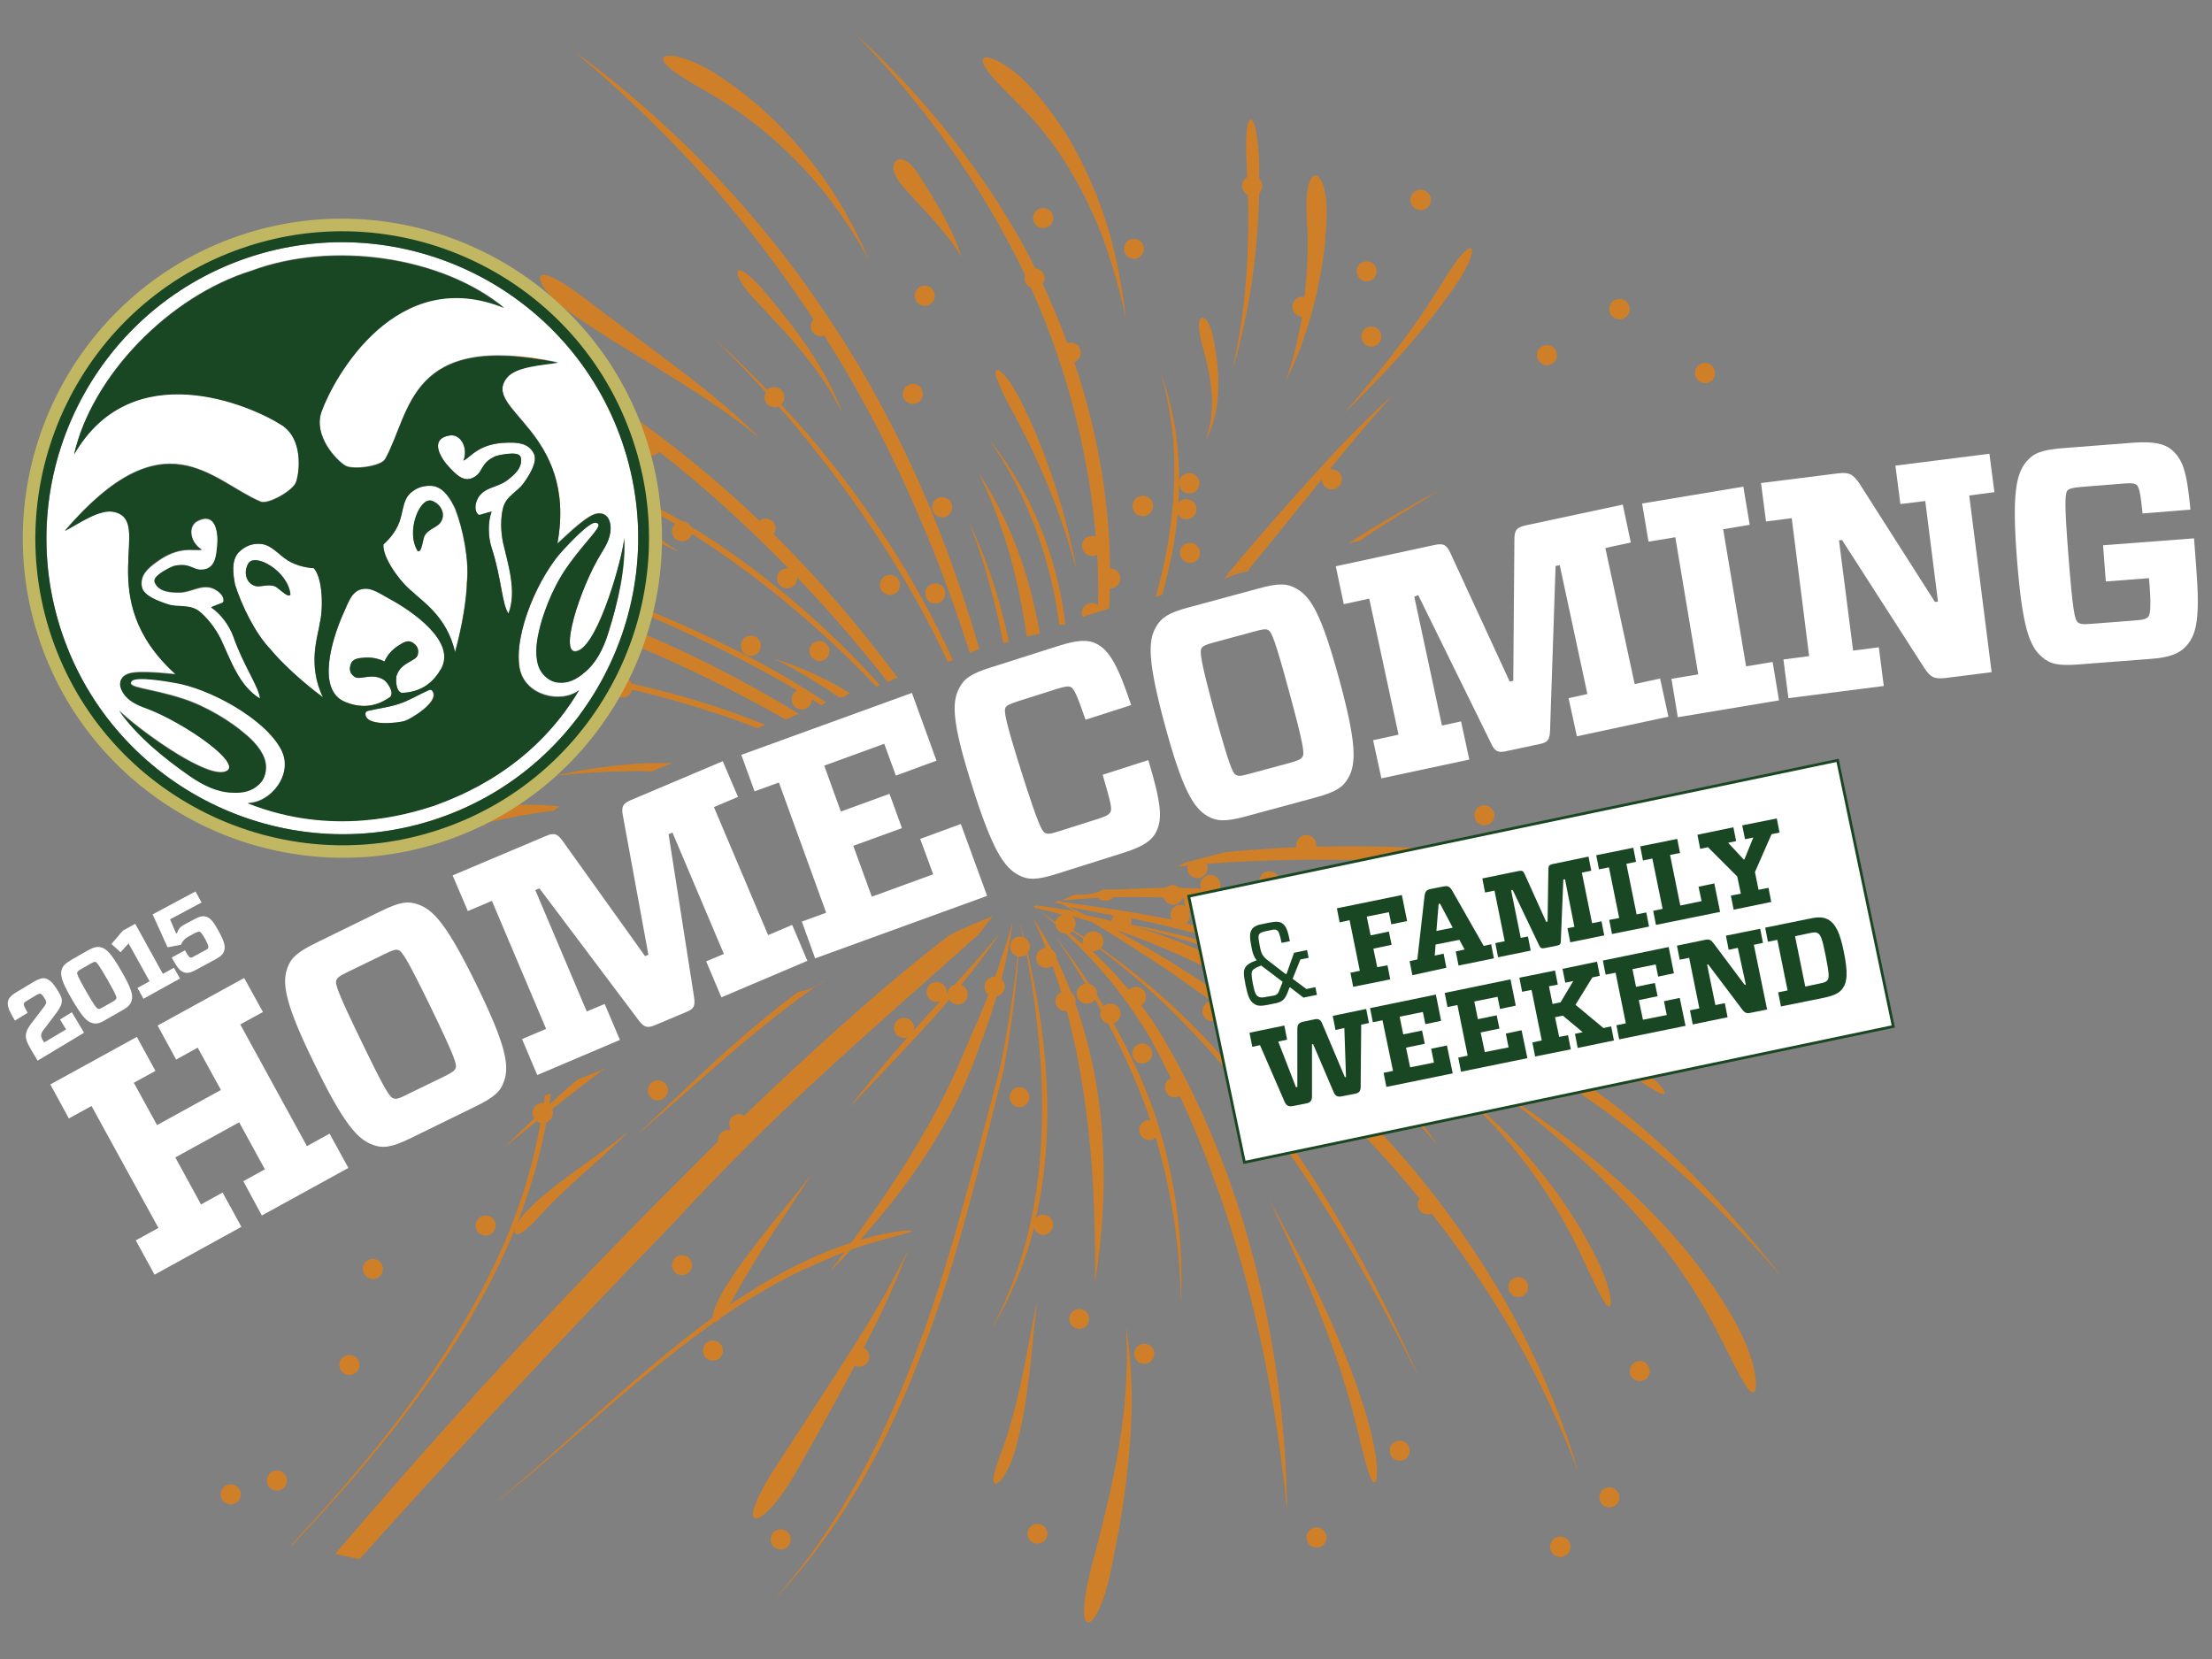 <?xml version="1.0" encoding="utf-8"?>
<!-- Generator: Adobe Illustrator 18.1.1, SVG Export Plug-In . SVG Version: 6.00 Build 0)  -->
<svg version="1.1" id="Layer_1" xmlns="http://www.w3.org/2000/svg" xmlns:xlink="http://www.w3.org/1999/xlink" x="0px" y="0px"
	 viewBox="0 0 800 600" enable-background="new 0 0 800 600" xml:space="preserve">
<rect x="0" y="0" width="800" height="600" fill="#808080" stroke="none"/>
<g>
	<g>
		<g>
			<path fill="#FFFFFF" d="M111,414.5l8.2-4.5l6.8,12.4l-31.3,17.2L88,427.2l7.8-4.3l-9.3-17l-23.1,12.7l9.3,17l7.8-4.3l6.8,12.4
				l-31.4,17.3l-6.8-12.4l8.2-4.5L33.1,400l-8.2,4.5l-6.7-12.3L49.5,375l6.7,12.3l-7.8,4.3l8.4,15.3l23.1-12.7l-8.4-15.3l-7.8,4.3
				L57,370.9l31.3-17.2l6.8,12.3l-8.2,4.5L111,414.5z"/>
			<path fill="#FFFFFF" d="M137.8,329.5c6.7-3.3,9.8-3.7,13.4-2.4c5.6,1.9,10.6,7.5,21.2,29.2c10.5,21.5,11.9,29,9.9,34.7
				c-1.2,3.6-3.4,5.8-10.2,9.1l-23.7,11.6c-6.6,3.2-9.8,3.7-13.4,2.4c-5.7-2-10.7-7.6-21.2-29.2c-10.6-21.6-11.9-29.1-9.9-34.7
				c1.2-3.6,3.5-5.8,10.2-9.1L137.8,329.5z M142.2,397.2c1,0.4,2,0.2,5.1-1.4l13.4-6.5c3-1.5,3.8-2.1,4.1-3.1
				c0.5-1.2-0.4-4.1-9-21.9c-8.7-17.9-10.4-20.2-11.7-20.7c-0.9-0.3-1.9-0.1-4.9,1.4l-13.4,6.5c-3.1,1.5-3.8,2.1-4.2,3.1
				c-0.4,1.3,0.4,4.1,9.1,22C139.3,394.5,141,396.8,142.2,397.2z"/>
			<path fill="#FFFFFF" d="M193.6,321.9l18.6,43.9l6.5-2.7l5.5,13l-29.9,12.7l-5.5-13l8.7-3.7l-19.6-46.3l-8.7,3.7l-5.5-12.9
				l33.6-14.2c3-1.3,4.3-1,6.3,1.9l29.7,41.5l1.2-0.5l-9.2-50.2c-0.7-3.4,0-4.5,3-5.8l33.1-14l5.5,12.9l-8.7,3.7l19.6,46.3l8.7-3.7
				l5.5,13l-31.1,13.2l-5.5-13l6.4-2.7l-18.6-43.9l-1.4,0.6l9.2,58.8c0.5,3.3,0,4.4-2.8,5.5l-11.4,4.8c-2.7,1.1-3.9,0.8-5.9-1.9
				l-35.8-47.6L193.6,321.9z"/>
			<path fill="#FFFFFF" d="M272.9,286.2l-4.8-13.2l61.7-22.4l8.9,24.5l-14.7,5.4l-4.2-11.5l-21.7,7.9l6,16.6l17.6-6.4l4.5,12.4
				l-17.6,6.4l6.7,18.4l22.2-8.1l-4.7-12.8l14.7-5.4l9.5,26l-62.2,22.6l-4.8-13.3l8.8-3.2L281.7,283L272.9,286.2z"/>
			<path fill="#FFFFFF" d="M382,316.1c-7,2.2-10.2,2.2-13.6,0.4c-5.3-2.8-9.5-9.1-16.7-31.9c-7.3-22.9-7.6-30.5-4.8-35.7
				c1.7-3.4,4.3-5.3,11.4-7.5l24.5-7.8c6.6-2.1,10.6-2.4,13.7-0.8c4.9,2.5,7.9,8.2,12.6,22.2l-16.5,5.3c-3.1-9.1-4.2-11.2-5.3-11.8
				c-0.8-0.4-1.9-0.3-4.9,0.6l-14.2,4.5c-3.3,1.1-4.1,1.5-4.6,2.4c-0.5,1.2-0.2,4.1,5.8,23.1c6,18.9,7.4,21.5,8.5,22.1
				c1,0.5,1.9,0.5,5.2-0.6l14.2-4.5c3.1-1,3.8-1.6,4.3-2.4c0.6-1.1,0.3-2.9-2.8-13.5l16.5-5.3c4.4,14.7,5.4,21.1,2.8,26
				c-1.6,3.3-5.1,5.4-11.7,7.5L382,316.1z"/>
			<path fill="#FFFFFF" d="M455.3,212.8c7.2-2,10.3-1.8,13.6,0.1c5.2,2.9,9.1,9.4,15.4,32.6c6.3,23.1,6.3,30.7,3.3,35.9
				c-1.9,3.3-4.4,5-11.7,7l-25.5,6.9c-7.1,1.9-10.3,1.8-13.6-0.1c-5.2-3-9.1-9.5-15.4-32.6c-6.3-23.2-6.3-30.8-3.3-35.9
				c1.9-3.3,4.5-5.1,11.7-7L455.3,212.8z M446.9,280.2c1,0.6,1.9,0.5,5.2-0.4l14.4-3.9c3.2-0.9,4.2-1.4,4.6-2.3
				c0.7-1.1,0.4-4.1-4.8-23.2c-5.2-19.2-6.4-21.8-7.6-22.5c-0.8-0.5-1.9-0.4-5.1,0.5l-14.4,3.9c-3.4,0.9-4.2,1.4-4.7,2.2
				c-0.6,1.2-0.4,4.1,4.8,23.3C444.6,277,445.8,279.5,446.9,280.2z"/>
			<path fill="#FFFFFF" d="M511.5,215.8l10,46.6l6.9-1.5l3,13.8l-31.8,6.8l-3-13.8l9.2-2l-10.6-49.2l-9.2,2l-2.9-13.7l35.7-7.7
				c3.2-0.7,4.4-0.1,5.8,3l21.4,46.4l1.3-0.3l0.4-51.1c0-3.4,0.9-4.4,4.1-5.1l35.1-7.5l2.9,13.7l-9.2,2l10.6,49.2l9.2-2l3,13.8
				l-33.1,7.1l-3-13.8l6.8-1.5l-10-46.6l-1.5,0.3l-2,59.5c-0.1,3.3-0.8,4.3-3.8,4.9l-12.2,2.6c-2.8,0.6-4,0.1-5.4-3l-26.3-53.5
				L511.5,215.8z"/>
			<path fill="#FFFFFF" d="M641.1,239.4l2.3,13.9l-36.6,6.1l-2.3-13.9l9.7-1.6l-8.3-49.6l-9.7,1.6l-2.3-13.8l36.6-6.1l2.3,13.8
				l-9.6,1.6l8.3,49.6L641.1,239.4z"/>
			<path fill="#FFFFFF" d="M696.3,181.2l-9,1.1l-1.8-13.9l34-4.3l1.8,13.9l-9.1,1.2l8.1,63.9l-16.6,2.1c-4.2,0.5-5.6-0.3-7.8-3.7
				l-29.7-46.2l-1.1,0.1l5.1,39.9l9.3-1.2l1.8,14l-34.5,4.4l-1.8-14l9.3-1.2l-6.3-49.9l-9.3,1.2l-1.8-13.9l27.8-3.5
				c4.1-0.5,5.5,0.3,7.8,3.7l27.3,42.8l1.1-0.1L696.3,181.2z"/>
			<path fill="#FFFFFF" d="M774.9,185.7c-0.8-7.8-1.3-9.4-2.1-10.3c-0.7-0.5-1.6-0.8-5-0.5l-15,1.2c-3.5,0.3-4.3,0.6-5.1,1.3
				c-0.9,1.2-1.1,4.7,0.4,23.9c1.5,19.1,2.2,22.7,3.3,23.7c0.8,0.7,1.8,0.9,5.2,0.6l15.5-1.2c3.1-0.2,4.2-0.6,4.9-1.4
				c0.7-0.8,1-4,0.4-11.7l-0.2-2.2l-15.6,1.2l-1-13.1l32.9-2.5l0.8,10.6c1.4,18,0.2,23.9-3.4,28.1c-2.7,3.1-6.4,4.4-13.1,4.9l-26,2
				c-7.4,0.6-10.5-0.2-13.3-2.7c-4.6-3.9-7.1-11-9-34.9c-1.9-24-0.4-31.4,3.5-35.9c2.5-2.9,5.4-4.1,12.8-4.7l25.8-2
				c6.9-0.5,11,0.3,13.6,2.4c4.2,3.5,5.7,7.8,7,21.8L774.9,185.7z"/>
		</g>
		<g>
			<path fill="#FFFFFF" d="M22.3,362.6c-0.1,1-0.9,2.4-2.1,4l-4.4,5.8c-0.5,0.6-0.9,1.4-0.9,1.8c-0.1,0.5,0,1.1,0.7,2.2L16,377
				l7.9-4.7l-2.2-3.6l4.3-2.6l4.4,7.4l-16.8,10.1l-2.2-3.7c-1.8-3-2.2-4.4-2-6c0.2-1.1,0.7-2.1,1.8-3.6l4.5-5.9c0.8-1,0.9-1.4,1-1.7
				c0-0.4,0-0.8-0.7-1.8c-0.6-1-1-1.4-1.4-1.5c-0.3-0.1-0.8,0.1-1.5,0.5l-3.3,2c-0.9,0.5-1.1,0.8-1.2,1.1c-0.1,0.3,0.1,1,1.4,3.3
				l-4.6,2.8c-2.5-4.1-2.8-5.6-2.5-7.1c0.3-1,1.2-2.1,3.1-3.2l6.5-3.9c1.8-1,3-1.3,4-1c1.5,0.4,2.7,1.6,4.3,4.2
				C22.3,360.5,22.5,361.4,22.3,362.6z"/>
			<path fill="#FFFFFF" d="M36.5,342.6c2,0.5,3.7,2.2,7.4,8.6c3.7,6.4,4.3,8.8,3.7,10.7c-0.4,1.3-1.2,2.3-3.4,3.5l-6.1,3.5
				c-2.2,1.3-3.4,1.5-4.7,1.1c-2-0.5-3.7-2.3-7.4-8.6c-3.7-6.4-4.3-8.8-3.7-10.7c0.4-1.3,1.2-2.2,3.4-3.5l6.1-3.5
				C34,342.5,35.2,342.3,36.5,342.6z M37.2,364.3l3.5-2c1.1-0.6,1.3-0.9,1.4-1.3c0.1-0.4-0.2-1.4-3.3-6.8c-3.1-5.4-3.8-6.1-4.2-6.3
				c-0.4-0.1-0.7,0-1.8,0.6l-3.5,2c-1,0.6-1.3,0.9-1.4,1.3c-0.1,0.4,0.2,1.4,3.3,6.8c3.1,5.4,3.8,6.1,4.2,6.2
				C35.8,365,36.1,364.9,37.2,364.3z"/>
			<path fill="#FFFFFF" d="M62.9,350l2.2,3.9l-13.2,7.3l-2.2-3.9l4.4-2.4l-7.6-13.7l-2.9,3.2l-3.3-3l4.1-4.8l4.5-2.5l10,18.1
				L62.9,350z"/>
			<path fill="#FFFFFF" d="M75.3,342.8c0.1-0.4,0.1-1-1.1-3.2c-1.2-2.1-1.6-2.5-2-2.6c-0.3-0.1-0.8,0-1.6,0.4l-2.4,1.3
				c-1.3,0.7-2,1.4-2.8,3l-4.8,0.9l-5.4-11.9l15.5-8.3l2.2,4l-11.4,6.1l2.2,5.1l0.3-0.1c0.6-1.6,1.1-2.3,2.8-3.2l3.4-1.8
				c2-1.1,3.1-1.3,4.3-1c1.6,0.5,2.7,1.8,4.5,5.1c2.3,4.2,2.5,5.6,2.1,7.2c-0.3,1.1-1.1,2-2.9,3l-7.2,3.9c-1.8,1-3.3,1.4-4.3,1
				c-1.5-0.4-2.5-1.5-4.6-5.4l4.8-2.6c1.1,2,1.6,2.5,1.9,2.6c0.3,0.1,0.7,0,1.5-0.5l3.9-2.1C74.9,343.4,75.2,343.1,75.3,342.8z"/>
		</g>
	</g>
	<g>
		<g>
			<path fill="#D07F29" d="M270.9,240c6,3.1,11.8,6.4,17.4,9.7c-1,0.5-1.7,1.4-1.9,2.5c-0.4,2,0.8,3.9,2.8,4.3
				c2,0.4,3.9-0.8,4.3-2.8c0.1-0.3,0.1-0.6,0.1-0.8c1.2,0.7,2.3,1.5,3.4,2.2c0.6-0.4,1.2-0.8,1.8-1.1c-8.2-5.4-17.2-10.8-26.9-15.9
				c-25-13.1-48.8-22.1-66.1-28.5c-17.3-6.3-28.1-9.8-28.1-9.9c0,0,10.6,4.1,27.7,10.9C222.5,217.5,246.1,227,270.9,240z"/>
			<path fill="#D07F29" d="M327.5,206.1c-14.9-24.9-31.6-45.5-45-59.8c0.5-0.5,1-1.1,1.1-1.9c0.4-2-0.8-3.9-2.8-4.3
				c-1.3-0.3-2.5,0.1-3.3,1c-11.9-12.4-19.9-19.1-19.8-19.2c-0.1,0.1,7.7,7.2,19.3,20c-0.2,0.3-0.3,0.6-0.4,1
				c-0.4,2,0.8,3.9,2.8,4.3c0.8,0.2,1.5,0.1,2.2-0.2c12.9,14.7,29.2,35.5,44.1,60.3c6.6,10.9,12.2,21.7,17.1,32
				c0.6-0.2,1.2-0.4,1.8-0.6C339.8,228.1,334.1,217.2,327.5,206.1z"/>
			<path fill="#D07F29" d="M342.7,239.2c0,0.1,0.1,0.2,0.1,0.3c0.5-0.3,1.1-0.6,1.7-0.9c0,0,0,0,0,0
				C343.9,238.8,343.3,239,342.7,239.2z"/>
			<path fill="#D07F29" d="M356.9,204.1c-3.7-10.1-6.9-16-6.8-16c0,0,2.6,6.1,5.8,16.3c2.3,7.4,4.8,17.1,6.9,27.9
				c0.7-0.2,1.3-0.4,2-0.6C362.5,220.9,359.6,211.4,356.9,204.1z"/>
			<path fill="#D07F29" d="M362.8,232.4c0,0.1,0.1,0.2,0.1,0.4c0.7-0.3,1.3-0.5,2-0.7c0-0.1,0-0.2-0.1-0.3
				C364.1,232,363.5,232.2,362.8,232.4z"/>
			<path fill="#D07F29" d="M303.6,252.3c0.5-0.1,1-0.2,1.5-0.2c0.7-0.5,1.4-1,2.3-1.4c-3.4-2.1-6.8-4-9.8-5.4
				c-10.6-5.2-17.6-7-17.6-7.1c0,0.1,6.6,3.1,16.3,9.3C298.6,248.9,301.1,250.6,303.6,252.3z"/>
			<path fill="#D07F29" d="M267.8,202.4c-6-4.4-12-8.4-18-12c-0.5-0.9-1.3-1.6-2.4-1.8c-0.3-0.1-0.6-0.1-0.8-0.1
				c-17.6-10.3-34.5-17.4-47.9-22.2c-18.9-6.7-31-9.3-30.9-9.4c0,0.1,12,3.2,30.6,10.4c12.9,5.1,29,12.2,45.8,22.2
				c-0.5,0.5-0.9,1.1-1.1,1.9c-0.4,2,0.8,3.9,2.8,4.3c1.9,0.4,3.8-0.7,4.3-2.6c5.5,3.4,10.9,7.1,16.4,11.1
				c20.5,14.8,37.5,30.6,50.3,44.1c0.5-0.2,0.9-0.3,1.4-0.5C305.7,233.8,288.7,217.5,267.8,202.4z"/>
			<path fill="#D07F29" d="M316.8,248.2c0,0,0.1,0.1,0.1,0.1c0.4-0.2,0.9-0.4,1.3-0.6c0,0,0,0-0.1-0.1
				C317.8,247.9,317.3,248.1,316.8,248.2z"/>
			<path fill="#D07F29" d="M364.8,191c-5.8-13-11.1-20.1-10.9-20.1c-0.1,0,4.1,7.8,8.6,21c3.4,9.9,6.6,23,8.8,37.8
				c1.5-0.5,3.1-1,4.6-1.5C373.3,213.4,369.1,200.5,364.8,191z"/>
			<path fill="#D07F29" d="M371.3,229.7c0,0.2,0.1,0.4,0.1,0.6c1.1-0.4,2.4-0.7,3.7-0.9c0.3,0,0.7-0.1,1-0.2c-0.1-0.3-0.1-0.6-0.2-1
				C374.3,228.6,372.8,229.2,371.3,229.7z"/>
			<path fill="#D07F29" d="M227.9,276.4c-17.1,1.4-27.2,4.3-27.3,4.2c0,0.1,10.5-1.5,27.4-1.7c2.4-0.1,5,0,7.6,0.1c2.5-1,5-2,7.5-3
				C237.7,275.9,232.5,276,227.9,276.4z"/>
			<path fill="#D07F29" d="M221.5,247.8C221.5,247.8,221.5,247.8,221.5,247.8c-0.5,2.1,0.8,4,2.8,4.4c2,0.4,3.9-0.8,4.3-2.8
				c0,0,0,0,0,0c10.6,2.5,21.8,5.7,33.2,9.5c4.2,1.4,8.2,2.9,12.2,4.5c0.9-0.5,1.8-0.9,2.8-1.2c-4.6-1.9-9.4-3.7-14.3-5.4
				c-11.7-4-23.2-7.1-34.1-9.6c-0.4-1.1-1.4-2-2.6-2.2c-1.2-0.3-2.5,0.1-3.3,1c-16.3-3.4-31.2-5.3-43.4-6.3
				c-21.8-1.8-35.3-1.2-35.3-1.3c0,0.1,13.5,0.1,35.2,2.4C191,242.1,205.6,244.3,221.5,247.8z"/>
			<path fill="#D07F29" d="M232,160.4c-0.4,2,0.8,3.9,2.8,4.3c1.4,0.3,2.8-0.2,3.6-1.3c8.1,6.3,16.2,13.1,24.2,20.4
				c8,7.2,15.5,14.5,22.6,21.8c-1.9-0.3-3.7,0.9-4.1,2.8c-0.4,2,0.8,3.9,2.8,4.3c2,0.4,3.9-0.8,4.3-2.8c0.1-0.4,0.1-0.8,0-1.2
				c12.4,13,23.3,25.8,32.9,38c1.1-0.7,2.2-1.2,3.5-1.6c-12.3-16.6-27.1-34.4-44.8-51.9c0.3-0.4,0.5-0.8,0.6-1.3
				c0.4-2-0.8-3.9-2.8-4.3c-1.1-0.2-2.1,0-3,0.7c-2.8-2.7-5.7-5.4-8.6-8c-18.1-16.3-36.8-30.2-54.6-41.4
				c-17.9-11.2-34.8-19.8-49.4-26.2c-29.2-12.7-48.4-17.2-48.4-17.4c-0.1,0.2,18.8,5.9,47.3,19.7c20.6,9.9,45.9,24.6,71.8,44.2
				C232.4,159.4,232.1,159.8,232,160.4z"/>
			<path fill="#D07F29" d="M402.4,205.7c-0.3-0.1-0.6-0.1-0.9-0.1c-0.2-17.2-2.4-35.8-7.1-54.6c-1.7-6.9-3.7-13.6-5.9-20
				c1.1-0.4,2.1-1.4,2.3-2.7c0.4-2-0.8-3.9-2.8-4.3c-0.7-0.1-1.3-0.1-2,0.1c-2.7-7.4-5.7-14.6-8.9-21.4c0.3-0.4,0.5-0.8,0.6-1.3
				c0.4-2-0.8-3.9-2.8-4.3c-0.2,0-0.4,0-0.5-0.1c-1-2-2-4-3-5.9c-9.4-17.4-19.7-31.9-28.9-43.5c-18.7-23.2-33-34.9-32.9-35
				c-0.2,0.1,13.4,12.7,30.9,36.5c8.7,11.9,18.3,26.7,27.1,44c1.1,2.1,2.1,4.2,3.1,6.4c0,0.1-0.1,0.2-0.1,0.4
				c-0.4,1.8,0.6,3.5,2.2,4.1c6.6,14.6,12.4,30.9,16.6,48.2c3.5,14.3,5.8,28.4,6.9,41.9c-0.2-0.1-0.4-0.2-0.6-0.2
				c-2-0.4-3.9,0.8-4.3,2.8c-0.4,2,0.8,3.9,2.8,4.3c0.9,0.2,1.9,0,2.6-0.4c0.3,4.8,0.4,9.5,0.4,14.1c0,1.4-0.1,2.8-0.1,4.2
				c-0.4-0.3-0.9-0.6-1.5-0.7c-2-0.4-3.9,0.8-4.3,2.8c-0.2,0.8,0,1.5,0.3,2.1c0.5-0.1,1-0.3,1.4-0.5c0.4-0.2,0.8-0.2,1.1-0.3
				c2.3-0.7,4.7-1.5,7-2.2c0.1-1.8,0.3-3.5,0.3-5.4c0-0.6,0-1.3,0-1.9c1.7,0.1,3.3-1.1,3.7-2.9C405.6,208.1,404.4,206.2,402.4,205.7
				z"/>
			<path fill="#D07F29" d="M383.1,225.8c0,0.1,0,0.2,0,0.3c0.7-0.2,1.4-0.2,2.2-0.3c0-0.2-0.1-0.4-0.1-0.6
				C384.5,225.4,383.8,225.6,383.1,225.8z"/>
			<path fill="#D07F29" d="M384.3,218.8c-3.1-18.2-9.8-33.8-15.8-44.1c-6-10.4-11.1-16-11-16c-0.1,0,4.5,5.9,10,16.5
				c5.5,10.6,11.5,26.1,14.6,44c0.4,2.3,0.7,4.5,1,6.7c0.7-0.2,1.4-0.4,2.1-0.7C385,223.1,384.7,221,384.3,218.8z"/>
			<path fill="#D07F29" d="M197,291.2c-7.7-0.4-17.3,0.1-24.5,0.7c-0.5,0-1.1,0.1-1.6,0.1c-0.3,0-0.7,0.1-1,0.1
				c-0.7-0.7-1.4-1.5-2-2.1c-1.4-1.4-2.7-2.6-3.7-3.4c-1-0.8-1.7-1.4-2-1.5c-1-0.4,1.7,2.3,5.8,7.2c-1.4,0.1-2.9,0.2-4.3,0.4
				c-0.5,0.1-1,0.1-1.3,0.2c-2.5,0.4-5.2,1.1-6.8,2.4c-0.3,0.3-0.6,0.5-0.7,0.8c-0.2,0.3-0.3,0.6-0.3,0.9c-0.1,1.1,0.8,1.9,2,2.5
				c0.4,0.2,0.9,0.3,1.4,0.5c4.5,0.9,9.4-0.7,13.8-1.5c0.3-0.1,0.6-0.1,0.9-0.2c0.1,0.1,0.1,0.2,0.2,0.2c0.9,0,1.8,0.1,2.6,0.3
				c-0.2-0.3-0.5-0.7-0.7-1c6.8-1.5,15.2-3.3,22.3-4.2c1-0.1,2-0.2,3-0.3c0.7-0.6,1.5-1.1,2.3-1.6
				C200.7,291.4,198.9,291.3,197,291.2z"/>
			<path fill="#D07F29" d="M218.9,386.4c-0.2,0.1-0.3,0.1-0.5,0.2c-0.1,0-0.1,0.1-0.2,0.1c-1.1,0.6-2.3,1-3.6,1.4
				c-0.5,0.2-1,0.4-1.4,0.6c0,0,0,0,0,0c0,0-0.1,0-0.1,0.1c-0.4,0.2-0.9,0.3-1.3,0.5c-0.8,0.3-1.6,0.6-2.4,0.9
				c-0.1,0-0.2,0.1-0.3,0.1c-1.3,1.1-2.5,2.1-3.7,3.1c-2.4,2.1-4.7,4.2-6.7,6.1c0.2-1.4,0.4-2.8,0.5-4.1c-0.7,0.3-1.4,0.6-2.2,0.9
				c-0.1,0.9-0.2,1.7-0.3,2.6c-1.9-0.2-3.6,1-4,2.8c-0.2,1,0,2,0.5,2.8c-7,6.6-10.8,10.6-10.9,10.6c0,0,4.3-3.6,11.8-9.6
				c0.4,0.3,0.8,0.5,1.3,0.6c0,0,0.1,0,0.1,0c-2.8,15.8-7.9,32.3-15.2,48.1c-10.4,22.8-24.6,44.1-38.5,62.1
				c-13.5,17.4-26.7,31.9-36.4,42.4l0.3,0.1c9.8-10.4,23.1-24.7,36.7-42c14.1-17.9,28.6-39.1,39.3-62c7.6-16,12.9-32.8,15.9-48.9
				c1.1-0.4,2-1.4,2.3-2.6c0.2-0.8,0.1-1.5-0.2-2.2c2.3-1.8,4.7-3.7,7.3-5.7C210.6,392.6,214.6,389.5,218.9,386.4z"/>
			<path fill="#D07F29" d="M297.8,354.7c-0.2,0.1-0.5,0.3-0.7,0.4c-0.6,0.5-1.3,1-1.9,1.4c-1.9,1.1-4.2,1.9-6.6,2.3
				c-17.3,12.8-31.4,26.3-41.8,36c-10.9,10.4-17.7,16.8-17.7,16.7c0,0,7.1-6,18.4-15.9c11.3-9.9,26.7-23.9,45.3-37.3
				c1.7-1.3,3.5-2.5,5.2-3.6C298,354.7,297.9,354.7,297.8,354.7z"/>
			<path fill="#D07F29" d="M603.9,325.6c-11.3-4.6-25.2-9-40.9-12.4c-15.8-3.4-33.4-5.6-52-6.6c-12.1-0.6-23.8-0.6-35-0.4
				c0.3-1.9-0.9-3.7-2.8-4.1c-2-0.4-3.9,0.8-4.3,2.8c-0.1,0.5-0.1,1,0,1.5c-9.1,0.4-17.7,1-25.8,1.8c-4.9,1.3-9.8,2.5-14.7,3.8
				c-0.8,0.5-1.7,1-2.6,1.4c1.3-0.1,2.5-0.3,3.8-0.4c0,0.1,0,0.1-0.1,0.2c-0.4,2,0.8,3.9,2.8,4.3c2,0.4,3.9-0.8,4.3-2.8
				c0.2-0.8,0.1-1.6-0.3-2.3c21.2-1.6,46.9-2,74.4-0.8c18.3,0.9,35.7,2.8,51.4,5.7c15.6,2.8,29.5,6.6,40.9,10.6
				c22.8,7.9,35.7,15.9,35.7,15.8C638.7,343.8,626.5,334.8,603.9,325.6z"/>
			<path fill="#D07F29" d="M617.3,430.1c-9.9-10.4-22.4-22.3-37.7-33.7c-7.6-5.7-16-11.3-25-16.5c-4.5-2.6-9.2-5.1-14-7.4
				c-4.7-2.3-9.7-4.7-14.7-7c-20.1-8.9-39.7-16.1-58-21.6c-14-4.2-27.1-7.4-38.9-9.9c0.6-0.5,1.1-1.2,1.3-2.1c0.2-1.1,0-2.1-0.6-2.9
				c0.4,0.2,0.8,0.4,1.2,0.5c2,0.4,3.9-0.8,4.3-2.8c0.1-0.4,0.1-0.7,0.1-1c11.3,1,23.6,2.8,36.3,5.1c5.9,1.1,11.7,2.3,17.3,3.6
				c0.5,0.4,1,0.7,1.6,0.8c0.6,0.1,1.2,0.1,1.7-0.1c19.1,4.5,36,9.7,49,14.1c17.5,5.9,28.2,10.2,28.2,10.2c0,0-10.2-5.4-27.3-12.5
				c-12.4-5.1-28.6-11.1-47.3-16c-0.3-1.3-1.3-2.5-2.8-2.8c-1.4-0.3-2.7,0.2-3.5,1.2c-5.2-1.3-10.5-2.4-16-3.4
				c-11-2-21.6-3.4-31.6-4.2c0.2-0.3,0.3-0.6,0.4-0.9c0.4-2-0.8-3.9-2.8-4.3c-2-0.4-3.9,0.8-4.3,2.8c-0.2,0.7-0.1,1.5,0.2,2.1
				c-0.5,0-1.1-0.1-1.6-0.1c-2.1-0.1-4.1-0.1-6.2-0.2c-0.5-0.4-1-0.7-1.7-0.9c-1.2-0.3-2.4,0.1-3.2,0.9c-4.1,0-8,0.2-11.7,0.4
				c0-0.1,0-0.1,0.1-0.2c-2.2,0.3-4.4,0.4-6.6,0.4c0,0.1,0,0.1,0.1,0.2c-0.1,0-0.1,0-0.2,0c0-0.1-0.1-0.1-0.1-0.2
				c-1.4,0-2.8,0-4.2,0c-2.4,1.2-5.2,1.9-8.5,1.9c-0.4,0-0.8,0-1.1-0.1c-0.1,0-0.1,0-0.2,0c-0.4,0.1-0.7,0.1-1.1,0.2
				c-1.4,0.7-2.9,1.4-4.4,2c3.8-0.4,8.3-0.7,13.4-1c0.5,0.5,1.1,0.9,1.8,1c1.4,0.3,2.7-0.2,3.6-1.2c5.5-0.1,11.6-0.1,18.2,0.1
				c0.4,1.2,1.4,2.2,2.7,2.5c1.8,0.4,3.5-0.6,4.1-2.2c0.2,0,0.4,0,0.7,0c0,0,0,0,0,0c-0.2,1.1,0,2.1,0.6,2.9
				c-0.4-0.2-0.8-0.4-1.2-0.5c-2-0.4-3.9,0.8-4.3,2.8c-0.2,0.9,0,1.8,0.4,2.5c-1.6-0.3-3.2-0.6-4.7-0.9c-14.8-2.8-26.7-4.4-34.6-5.4
				c-0.4-0.2-0.9-0.4-1.3-0.6c-0.7,0.3-1.4,0.5-2.2,0.7c0.9,0.2,1.9,0.3,3,0.5c1.4,0.8,3,1.7,4.7,2.7c-6.2-1.2-10.9-1.8-13.8-2.1
				c-0.4,0.1-0.7,0.2-1.1,0.3c1.8,1.4,4.5,3.5,7.9,6.4c0.1,1.6,1.2,2.9,2.8,3.3c0.3,0.1,0.6,0.1,0.9,0.1c3.7,3.5,8,7.7,12.5,12.8
				c3.7,4.2,7.5,9,11.2,14.3c1.9,2.7,3.7,5.5,5.6,8.5c1.7,2.9,3.4,6.2,5.1,9.4c1.2,2.4,2.4,4.8,3.7,7.3c-1,0.5-1.9,1.4-2.1,2.6
				c-0.4,2,0.8,3.9,2.8,4.3c0.9,0.2,1.7,0,2.5-0.4c4.4,9.4,8.6,19.5,12.4,30.1c11.8,32,18.2,62.3,21.8,84.4c3.6,22.1,4.5,36,4.6,36
				c-0.1,0,0.2-13.9-2.1-36.4c-2.3-22.4-7.7-53.4-19.6-85.8c-5.9-16.2-12.9-31.2-20.2-44.2c-1.9-3.3-3.6-6.4-5.6-9.5
				c-1.7-2.6-3.5-5.1-5.3-7.4c0.8-0.5,1.5-1.3,1.7-2.3c0.4-2-0.8-3.9-2.8-4.3c-1.3-0.3-2.5,0.2-3.4,1c-2.8-3.4-5.6-6.5-8.4-9.3
				c-1.6-1.7-3.3-3.2-4.8-4.7c1,0.1,1.9-0.2,2.7-0.8c3.8,2.9,8.6,6.7,14,11.3c14.3,12.2,32.3,31.1,48.9,54.5
				c16.8,23.2,29.8,45.8,38.7,62.4c8.9,16.6,14,27.1,14,27.1c0,0-4.6-10.7-13-27.6c-8.5-16.8-21-39.8-37.9-63.2
				c-16.8-23.5-35.3-42.2-50-54c-5.5-4.5-10.4-8.1-14.3-10.8c0.4-0.5,0.8-1,0.9-1.7c0.4-2-0.8-3.9-2.8-4.3c-1.7-0.4-3.4,0.5-4.1,2
				c-1.9-1.2-3.2-2-4-2.5c0.4-0.4,0.7-1,0.8-1.6c0.3-1.4-0.2-2.7-1.2-3.5c2.2,0.6,4.7,1.4,7.3,2.2c4.8,2.9,10.2,6.2,16.2,10.1
				c8.1,5.2,17.3,11.4,26.9,18.5c-1.5,0.2-2.8,1.3-3.2,2.8c-0.4,2,0.8,3.9,2.8,4.3c2,0.4,3.9-0.8,4.3-2.8c0.1-0.5,0.1-1,0-1.4
				c16,12.1,33.2,26.7,49.7,44c7.8,8.1,15.1,16.3,21.7,24.5c-0.3,0.4-0.5,0.8-0.6,1.3c-0.4,2,0.8,3.9,2.8,4.3
				c0.8,0.2,1.5,0.1,2.2-0.2c15.2,19.4,26.9,38.1,35.1,53.7c12.4,23.6,17.6,39.5,17.8,39.4c-0.1,0.1-4.1-16.1-15.5-40.5
				c-11.3-24.3-31.1-56.5-59.8-86.1c-9.4-9.8-19.1-18.7-28.8-26.7c0.4-0.4,0.8-1,0.9-1.6c1.2-0.4,2.2-1.4,2.5-2.7
				c0.4-2-0.8-3.9-2.8-4.3c-1.9-0.4-3.8,0.8-4.3,2.6c-0.8,0.3-1.5,0.8-2,1.5c-17.5-13.9-34.5-24.9-48.6-32.9
				c-3.3-1.9-6.3-3.6-9.3-5.2c0.1,0,0.3,0.1,0.4,0.1c0.4,0.3,0.8,0.5,1.3,0.6c0.2,0,0.4,0,0.6,0.1c13.8,4.9,30.6,12.1,47.7,22
				c0.9,0.5,1.8,1,2.6,1.6c-0.1,0.2-0.2,0.5-0.3,0.7c-0.4-1.1-1.4-1.9-2.6-2.1c-2-0.4-3.9,0.8-4.3,2.8c-0.4,2,0.8,3.9,2.8,4.3
				c1.9,0.4,3.8-0.8,4.3-2.7c0.4,1.1,1.4,1.9,2.6,2.1c1.5,0.3,2.9-0.3,3.7-1.4c16.9,10.7,30.8,22.1,40.6,31.5
				c11.5,11,17.7,18.7,17.7,18.7c-0.1,0.1-5.2-8.4-15.9-20.4c-10.6-12-27.3-27.1-48.7-39.4c-15.9-9.2-31.7-15.5-45.3-19.6
				c3.1,0.8,7.5,1.9,12.8,3.4c11,3.2,26.1,8,41.7,15.8c31.4,15.4,51.9,35.9,52,35.6c0,0-4.8-5.3-13.5-12.8
				c-8.7-7.5-21.6-17-37.5-24.8c-15.8-7.8-31.2-12.2-42.4-14.9c-6.2-1.4-11.1-2.4-14.3-2.9c0-0.1,0.1-0.2,0.1-0.4
				c0.1-0.7,0.1-1.3-0.1-2c3,0.7,6.1,1.4,9.4,2.1c13.9,3.3,30.4,7.6,48.3,13.5c17.9,5.8,37.3,13.3,57.2,22.1c5,2.2,9.7,4.5,14.6,6.9
				c4.8,2.3,9.4,4.6,13.8,7.1c8.9,5,17.2,10.3,24.9,15.7c15.3,10.9,28.1,22.1,38.4,32c20.5,19.9,31.5,33.9,31.6,33.8
				C647,465.8,637,451.1,617.3,430.1z M381.6,333.5c-0.8-0.6-1.6-1.2-2.3-1.7c-1.9-1.4-3.6-2.5-4.9-3.3c-0.1-0.1-0.1-0.1-0.2-0.2
				c2.2,0.5,5.7,1.3,10.3,2.6C383.2,331.1,382,332.1,381.6,333.5z M387.9,336.8c0.7,0.5,2,1.4,3.9,2.7c-0.1,0.2-0.1,0.3-0.2,0.5
				c-0.1,0.5-0.1,1,0,1.5c-1.6-1.4-3.2-2.7-4.7-3.9C387.3,337.4,387.6,337.1,387.9,336.8z M402,332.9c0,0.1,0,0.1,0,0.2
				c-1.6-0.4-3.2-0.8-4.7-1.1c-1.6-0.4-3.2-0.7-4.7-1c-2.1-1.1-4.1-2.1-5.9-3c4.5,0.8,9.9,1.9,16.2,3.2
				C402.5,331.6,402.1,332.2,402,332.9z"/>
			<path fill="#D07F29" d="M349.3,337.5c-2,0.6-4,0.8-5.9,0.7c-22.6,17.3-43.8,36.6-64.6,56.1c-3.2,3-6.4,6.1-9.6,9.2
				c-0.3-0.2-0.7-0.4-1.1-0.5c-2-0.4-3.9,0.8-4.3,2.8c-0.2,0.9,0,1.8,0.4,2.5c-0.1,0.1-0.3,0.3-0.4,0.4c-1.9-0.2-3.6,1-4,2.8
				c-0.1,0.4-0.1,0.8,0,1.2c-1.7,1.7-3.4,3.4-5.1,5.1c-3.6,3.6-7.2,7.3-10.9,10.9c-5.3,5.3-10.6,10.6-15.8,16
				c-37.1,37.8-72.4,77.1-106.8,117.3l8.8,1.9c31.1-34.7,62.7-68.6,95.1-102.4c5.6-5.8,11.1-11.6,16.7-17.3
				c5.2-5.6,10.4-11.2,15.6-16.6c5.3-5.5,10.7-10.9,16.2-16.4c24.3-24,49.7-45.9,75.2-68.7c-0.1,0-0.1,0-0.1-0.1
				c0.1,0,0.1,0,0.1,0.1c1.2-1.1,2.4-2.2,3.7-3.3c0-1.1,0-2.1,0.1-3C351.6,336.7,350.5,337.2,349.3,337.5z"/>
			<path fill="#D07F29" d="M289,258.2c-19.1-11.6-41-23.1-65.4-32.7c-22.6-9-45-15.5-65.6-19.7c-20.6-4.3-39.6-6.4-55.4-7.3
				c-8-0.4-15.3-0.6-21.6-0.6c0.2,0.5,0.3,1.1,0.4,1.6c6.2,0.3,13.3,0.8,21,1.5c31.5,2.9,74.7,11.3,119.4,29.2
				c22.9,9.1,43.8,19.5,62.3,30c0.2,0,0.4-0.1,0.5-0.1c0.2-0.1,0.4-0.1,0.5-0.2C286.4,259.2,287.6,258.6,289,258.2z"/>
			<path fill="#D07F29" d="M285.2,259.8c-0.2,0.1-0.4,0.1-0.5,0.2c0.1,0,0.2-0.1,0.3-0.1C285.1,259.9,285.1,259.9,285.2,259.8z"/>
			<path fill="#D07F29" d="M245.8,54.3c14.8,15.4,32,36.2,48.4,61.2c-0.4,0.5-0.8,1.1-0.9,1.7c-0.4,2,0.8,3.9,2.8,4.3
				c0.7,0.1,1.3,0.1,2-0.1c6.6,10.4,13,21.4,19,33c14.9,28.7,25.8,57,33.7,81.8c1.1-0.6,2.2-1.1,3.4-1.4
				c-7.2-25.1-17.5-53.7-32.6-82.7c-11.2-21.6-23.9-41.1-36.7-57.9c-12.8-16.8-25.7-30.7-37.1-41.8c-22.9-22.1-39.4-33.1-39.2-33.2
				C208.3,19.5,223.9,31.5,245.8,54.3z"/>
			<path fill="#D07F29" d="M423.9,200.1c0.9-4.8,1.6-9.5,2-14.1c0.5,0.8,1.3,1.5,2.4,1.7c2,0.4,3.9-0.8,4.3-2.8
				c0.4-2-0.8-3.9-2.8-4.3c-1.4-0.3-2.8,0.2-3.6,1.3c0.6-10.8-0.1-20.6-1.4-28.3c-2.1-11.8-5.1-18.6-5-18.6c-0.1,0,2.4,7,3.9,18.8
				c1.6,11.7,1.5,28.2-1.9,46c-1,5.4-2.3,10.5-3.6,15.5c0.8-0.2,1.6-0.5,2.3-0.7C421.7,209.9,422.9,205.2,423.9,200.1z"/>
			<path fill="#D07F29" d="M418.1,215.2c-0.1,0.2-0.1,0.5-0.2,0.7c0.7-0.3,1.5-0.5,2.3-0.7c0.1-0.2,0.1-0.5,0.2-0.7
				C419.6,214.7,418.9,215,418.1,215.2z"/>
			<path fill="#D07F29" d="M498.7,190.9c13.7-8.8,22.5-13.8,22.4-13.8c0,0-9,4.5-23,12.9c-3.2,1.9-6.7,4.1-10.4,6.5
				c1.3-0.3,2.7-0.6,4-0.9C494.2,193.9,496.6,192.3,498.7,190.9z"/>
			<path fill="#D07F29" d="M478,173.4c0,1.6,1.2,3.1,2.9,3.5c2,0.4,3.9-0.8,4.3-2.8c0.4-2-0.8-3.9-2.8-4.3c-0.5-0.1-1-0.1-1.5,0
				c1.1-1.4,2.2-2.7,3.2-4c11.6-14.2,19.4-22.6,19.3-22.6c0,0-8.6,7.5-21.2,20.9c-10.4,11.3-24,26.4-38.4,43.7
				c2.7-0.7,5.4-1.5,8.1-2.2C461.6,193.7,470.5,182.7,478,173.4z"/>
			<path fill="#D07F29" d="M443.9,207.9c-0.4,0.5-0.9,1-1.3,1.6c1-0.5,2.1-1,3.3-1.4c1.8-0.7,3.6-1.2,5.4-1.5c0.3-0.3,0.5-0.6,0.8-1
				C449.3,206.4,446.6,207.1,443.9,207.9z"/>
			<path fill="#D07F29" d="M335.5,370.4c2.8-3,5.4-6,7.8-8.9c0.5,0.8,1.3,1.5,2.3,1.7c2,0.4,3.9-0.8,4.3-2.8
				c0.4-1.8-0.6-3.6-2.3-4.2c8.6-10.5,13.8-18.3,13.7-18.3c0,0-6.4,7.6-16,18.2c-1.3,0.3-2.3,1.4-2.6,2.7c0,0.1,0,0.1,0,0.2
				c-0.1,0.2-0.3,0.3-0.4,0.5c0,0,0,0,0,0c0.4-2-0.8-3.9-2.8-4.3c-2-0.4-3.9,0.8-4.3,2.8c-0.4,2,0.8,3.9,2.8,4.3
				c0.7,0.1,1.4,0.1,2-0.1c-2,2.2-4.1,4.5-6.2,6.8c-1.1,1.2-2.3,2.5-3.4,3.7c0-0.1,0.1-0.1,0.1-0.2c0.4-2-0.8-3.9-2.8-4.3
				c-2-0.4-3.9,0.8-4.3,2.8c-0.4,2,0.8,3.9,2.8,4.3c0.7,0.2,1.5,0.1,2.1-0.2c-12.6,14.2-21.3,25.7-21.3,25.7
				C307,400.6,320,387.3,335.5,370.4z"/>
			<path fill="#D07F29" d="M357,25.4c0.5,0.7,1,1.4,1.6,2.1c5.4,6.2,12.6,12.4,18,19.2c0.6,0.7,1.2,1.5,1.8,2.3
				c8.6,10.7,17.2,27,21.9,41.1c4.9,14.1,6.8,25.4,6.9,25.4c-0.1,0-0.9-11.4-4.6-26.1c-3.5-14.6-10.9-32.1-19.1-44.1
				c-0.6-0.9-1.2-1.8-1.8-2.6c-2.8-3.9-5.8-7.7-9.1-11.3c-0.8-0.8-1.4-1.5-1.9-2c-3.7-3.6-8.3-7-11.9-8.2c-0.7-0.2-1.3-0.4-1.8-0.4
				c-0.5,0-0.9,0-1.2,0.2C354.9,21.8,355.6,23.4,357,25.4z"/>
			<path fill="#D07F29" d="M572.1,336.3c2.3,1.2,4.7,2.5,6.9,3.8c0.5,0.3,1,0.6,1.3,0.7c2.5,1.3,5.2,2.6,7.5,2.8
				c0.4,0,0.8,0,1.2-0.1c0.4-0.1,0.7-0.2,0.9-0.5c0.8-0.7,0.7-2-0.1-3.4c-0.3-0.5-0.6-0.9-1-1.4c-3.4-4-9.2-6.1-14.1-8
				c-0.6-0.2-1.1-0.4-1.7-0.6c-7.9-2.8-18.6-5-27.3-6.1c-8.6-1.2-15.3-1.6-15.3-1.6c0,0,6.5,1.5,14.8,3.9c8.3,2.4,18.3,6,25.4,9.6
				C571.1,335.8,571.6,336.1,572.1,336.3z"/>
			<path fill="#D07F29" d="M634.3,494.8c-2.7-11.2-9.9-22.9-17-32.8c-0.8-1.1-1.6-2.2-2.5-3.3c-11.3-15.5-29.5-32.8-45.5-45
				c-15.9-12.3-28.9-20.4-28.9-20.4c-0.1,0.1,12.4,9,27.4,22.2c15,13.1,31.8,31.3,41.9,46.8c0.8,1.1,1.5,2.2,2.2,3.3
				c3.3,5.2,6.4,10.6,9.2,16c0.6,1.3,1.2,2.3,1.6,3.1c3,5.8,6,12.3,8.6,16.3c0.5,0.8,1,1.4,1.4,1.8c0.4,0.4,0.8,0.7,1.2,0.7
				c1.2,0.1,1.4-2,1-5.3C634.8,497.3,634.5,496.1,634.3,494.8z"/>
			<path fill="#D07F29" d="M404.8,552.6c2.4-13.7,4.6-32,4.5-46.8c0-14.8-2.1-26-2.1-26c0,0,1,11.3-0.3,25.9
				c-1.1,14.6-4.8,32.3-8.2,45.6c-0.3,1-0.5,2-0.7,2.9c-1.1,4.4-2.3,8.9-3.5,13.4c-0.3,1-0.5,1.9-0.6,2.5c-1.1,4.8-2,10.1-1.8,13.8
				c0.1,0.7,0.2,1.3,0.3,1.7c0.2,0.5,0.4,0.8,0.7,1c1,0.6,2.2-0.6,3.4-2.7c0.4-0.7,0.8-1.5,1.2-2.4c3.4-7.6,4.8-17.3,6.5-26
				C404.5,554.6,404.7,553.6,404.8,552.6z"/>
			<path fill="#D07F29" d="M295.3,519.4c4.1-7.6,9.1-16.5,13.8-25.5c0.3,0.1,0.6,0.3,0.9,0.3c2,0.4,3.9-0.8,4.3-2.8
				c0.4-1.6-0.4-3.2-1.9-4c2-3.8,3.8-7.5,5.6-11.1c6.7-13.8,10.6-24.9,10.7-24.8c0,0-5,10.6-12.7,23.7c-7.8,13.1-18.3,28.8-26,40.8
				c-0.6,0.9-1.1,1.8-1.7,2.6c-2.6,4-5.2,8-7.8,12c-0.6,0.9-1.1,1.7-1.5,2.3c-2.7,4.4-5.3,9.2-6.4,12.9c-0.2,0.7-0.3,1.3-0.3,1.8
				c0,0.5,0.1,0.9,0.3,1.2c0.7,0.9,2.3,0.2,4.2-1.5c0.6-0.6,1.3-1.2,2-1.9c5.9-6.4,10.5-15.5,15-23.4
				C294.2,521.2,294.8,520.3,295.3,519.4z"/>
			<path fill="#D07F29" d="M189.7,180.2c0.5,0.2,1,0.3,1.5,0.4c4.5,0.9,9.5,0.5,14.2,1.6c0.5,0.1,1.1,0.2,1.6,0.4
				c7.5,1.6,17,6.2,24.6,10.2c7.6,4,13.7,6.7,13.7,6.6c0,0-5.5-3.6-12.5-8.6c-7-5-15.9-11.2-24-14.1c-0.6-0.2-1.2-0.5-1.7-0.6
				c-2.7-0.9-5.6-1.6-8.5-1.9c-0.7-0.1-1.2-0.1-1.7-0.1c-3.2-0.1-6.6,0.6-8.5,2.1c-0.4,0.3-0.6,0.6-0.8,0.9c-0.2,0.3-0.3,0.6-0.3,1
				C187.3,179,188.3,179.8,189.7,180.2z"/>
			<path fill="#D07F29" d="M217.4,120.5c0.8,0.5,1.5,1,2.3,1.5c10.7,6.7,24.9,15.1,36,22.5c11.1,7.4,19,13.9,19,13.9
				c0,0-7.2-7.4-17.6-15.8c-10.4-8.5-23.8-18.2-33.8-25.8c-0.7-0.6-1.5-1.1-2.2-1.6c-3.3-2.5-6.7-5-10-7.6c-0.8-0.6-1.4-1.1-1.9-1.4
				c-3.6-2.6-7.6-5.3-10.7-6.4c-0.6-0.2-1.1-0.3-1.6-0.4c-0.5,0-0.9,0-1.1,0.2c-0.9,0.6-0.5,2.2,0.7,4.1c0.4,0.6,0.9,1.3,1.5,2
				C202.9,111.5,210.7,116.1,217.4,120.5z"/>
			<path fill="#D07F29" d="M242.1,24.5c0.6,0.5,1.3,1.1,2,1.6c6.5,4.6,14.9,8.6,21.8,13.5c0.8,0.5,1.6,1.1,2.4,1.7
				c10.9,7.6,23.8,20,32.4,31.6c8.7,11.5,13.7,21.5,13.7,21.5c-0.1,0-4-10.4-11.8-22.8c-7.6-12.5-19.7-26.4-30.5-35.2
				c-0.8-0.7-1.6-1.3-2.3-1.9c-3.6-2.9-7.5-5.6-11.4-8.1c-0.9-0.6-1.7-1-2.3-1.4c-4.4-2.4-9.5-4.5-13.1-4.8c-0.7-0.1-1.3,0-1.8,0
				c-0.5,0.1-0.9,0.3-1.1,0.5C239.3,21.6,240.3,23,242.1,24.5z"/>
			<path fill="#D07F29" d="M347.8,93c0,0-1.2-4.3-3.8-9.5c-2.5-5.3-6.2-11.5-9.1-16.1c-0.2-0.3-0.4-0.7-0.6-1
				c-0.9-1.5-1.9-3-2.9-4.5c-0.2-0.3-0.4-0.6-0.6-0.8c-1.2-1.5-2.6-2.9-4.3-3.4c-0.3-0.1-0.6-0.1-1-0.1c-0.3,0-0.6,0.1-0.9,0.2
				c-1,0.5-1.4,1.5-1.5,2.6c0,0.4,0,0.8,0.1,1.2c0.7,3.5,3.7,6.1,5.9,8.7c0.3,0.3,0.5,0.6,0.8,0.9c3.7,4,8.5,9,12,13.5
				C345.6,89.2,347.8,93,347.8,93z"/>
			<path fill="#D07F29" d="M472.9,88.4c0.1,5.7-0.3,12.4-1.1,19c0,0,0,0,0,0c-2-0.4-3.9,0.8-4.3,2.8s0.8,3.9,2.8,4.3
				c0.2,0,0.4,0.1,0.6,0.1c-0.3,2-0.7,3.9-1.1,5.8c-2,10-4.8,17.4-4.8,17.4c0,0,3.7-7,7-16.8c3.4-9.8,6.1-22.5,7.1-32.3
				c0.1-0.7,0.2-1.4,0.2-2.1c0.3-3.3,0.5-6.6,0.5-9.9c0-0.8,0-1.4,0-1.9c-0.2-3.5-0.7-7.3-2.1-9.7c-0.3-0.4-0.5-0.8-0.8-1.1
				c-0.3-0.3-0.6-0.4-0.9-0.5c-1.1-0.2-1.9,0.9-2.5,2.6c-0.2,0.5-0.4,1.2-0.5,1.8c-1.1,5.7-0.1,12.3-0.1,18.3
				C472.9,87,472.9,87.7,472.9,88.4z"/>
			<path fill="#D07F29" d="M435.9,128.9c0.1,0.4,0.2,0.8,0.3,1.2c1.4,5.6,2.6,13.1,2,19.2c-0.5,6.2-2.5,10.6-2.5,10.6
				c-0.1,0,2.6-4.1,3.9-10.4c1.4-6.2,1.2-14.2,0.4-20.1c-0.1-0.4-0.1-0.9-0.2-1.3c-0.3-2-0.6-3.9-1-5.9c-0.1-0.4-0.2-0.8-0.2-1.1
				c-0.5-2-1.3-4.2-2.4-5.5c-0.2-0.2-0.4-0.4-0.6-0.5c-0.2-0.1-0.4-0.2-0.6-0.2c-0.7,0-1.1,0.7-1.3,1.8c-0.1,0.4-0.1,0.7-0.1,1.2
				C433.6,121.5,435.1,125.3,435.9,128.9z"/>
			<path fill="#D07F29" d="M361.2,138.6c2.1,5.6,5.8,11.4,8.6,17.1c0.3,0.6,0.6,1.3,1,1.9c4.5,8.9,9.7,20.9,13.1,31
				c3.5,10,5.5,18,5.5,18c0,0-1.3-8.1-4.1-18.4c-2.7-10.3-7-22.9-11-32.2c-0.3-0.7-0.6-1.4-0.9-2c-1.3-3.1-2.8-6.2-4.3-9.2
				c-0.4-0.7-0.6-1.3-0.9-1.7c-1.7-3.2-3.9-6.5-5.8-8.3c-0.4-0.3-0.7-0.6-1-0.8c-0.3-0.2-0.6-0.2-0.8-0.2c-0.7,0.1-0.7,1.3-0.2,3
				C360.8,137.3,361,138,361.2,138.6z"/>
			<path fill="#D07F29" d="M278.1,113.8c0.4,0.4,0.8,0.8,1.2,1.3c5.6,5.9,12.6,13.9,17.5,21c5,7.1,7.7,13.2,7.8,13.1
				c0,0-2.2-6.3-6.5-13.9c-4.2-7.6-10.6-16.4-15.8-22.8c-0.4-0.5-0.7-0.9-1.1-1.4c-1.7-2.1-3.5-4.2-5.3-6.3c-0.4-0.5-0.8-0.9-1-1.2
				c-2-2.1-4.2-4.3-6.1-5.4c-0.4-0.2-0.7-0.3-1-0.4c-0.3-0.1-0.5-0.1-0.7,0c-0.7,0.3-0.5,1.3,0.1,2.6c0.2,0.4,0.4,0.9,0.7,1.4
				C270.4,106.2,274.7,110,278.1,113.8z"/>
			<path fill="#D07F29" d="M509.4,348.9c-18-4.7-32.1-7-32.1-7c0,0,13.9,3,31.7,8.4c17.8,5.4,39.1,14,54.3,22.4
				c1.1,0.6,2.2,1.2,3.3,1.8c5,2.8,10,5.8,14.9,9c1.1,0.7,2.1,1.3,2.8,1.8c5.2,3.3,10.7,7.1,14.6,9.3c0.7,0.4,1.4,0.7,1.9,0.9
				c0.5,0.2,0.9,0.3,1.1,0.2c0.8-0.2-0.3-1.8-2.3-4c-0.7-0.7-1.5-1.5-2.4-2.3c-7.8-7.1-18.7-13.3-28.6-18.4
				c-1.1-0.6-2.2-1.1-3.4-1.7C549.3,361.3,527.5,353.5,509.4,348.9z"/>
			<path fill="#D07F29" d="M568.2,446.6c1.9,3.6,3.7,7.4,5.4,11.1c0.4,0.9,0.7,1.6,1,2.1c1.9,4,3.9,8.3,5.6,11
				c0.3,0.5,0.6,0.9,0.9,1.2c0.3,0.3,0.6,0.5,0.8,0.5c0.8,0.1,0.8-1.3,0.5-3.5c-0.1-0.7-0.3-1.5-0.5-2.3
				c-1.9-7.3-6.2-15.2-10.2-22.1c-0.4-0.8-0.9-1.6-1.4-2.3c-6.5-10.8-16.8-23.9-26.3-33.3c-9.4-9.4-17.7-15.4-17.7-15.5
				c0,0,7.8,6.6,16.6,16.5c8.9,9.8,18.2,23.3,24,34.2C567.4,445,567.8,445.8,568.2,446.6z"/>
			<path fill="#D07F29" d="M497.9,529.7c-0.7-8.5-3.7-18.1-6.6-26.7c-0.3-0.9-0.7-1.9-1-2.9c-4.7-13.4-12.4-30.4-19.3-43.8
				c-6.9-13.4-12.6-23.4-12.5-23.4c0,0,5.1,10.3,11.2,24c6.2,13.7,12.9,30.9,16.9,44.4c0.3,1,0.6,2,0.9,2.9c1.3,4.5,2.5,9,3.6,13.6
				c0.3,1.1,0.5,1.9,0.6,2.6c1.2,4.8,2.5,10.1,3.8,13.5c0.2,0.6,0.5,1.2,0.7,1.5c0.2,0.4,0.5,0.6,0.7,0.7c0.7,0.3,1.1-1.3,1.1-3.7
				C498.1,531.5,498,530.6,497.9,529.7z"/>
			<path fill="#D07F29" d="M375.2,470.2c0,0-1.5,7-3.2,16.1c-1.7,9.1-4,20.4-6.5,28.6c-0.2,0.6-0.4,1.2-0.5,1.8
				c-0.8,2.7-1.8,5.5-2.7,8.1c-0.2,0.6-0.4,1.1-0.6,1.5c-1,2.9-2.1,6-2.4,8.3c0,0.4-0.1,0.8,0,1.1c0,0.3,0.1,0.5,0.3,0.7
				c0.5,0.5,1.4-0.1,2.5-1.2c0.3-0.4,0.7-0.8,1-1.4c3-4.5,4.5-10.7,5.8-16.1c0.1-0.6,0.3-1.2,0.4-1.9c1.9-8.7,3.2-20.1,4.1-29.4
				C374.3,477.3,375.2,470.2,375.2,470.2z"/>
			<path fill="#D07F29" d="M188.8,445.7c0.4-0.2,0.7-0.5,1.1-0.8c3.3-2.6,6.2-6.4,9.4-9.5c0.3-0.4,0.7-0.7,1.1-1.1
				c4.9-5,12-11.1,17.5-16.1c5.6-5.1,9.6-9.2,9.6-9.2c0,0-4.4,3.7-10.6,8.1c-6.1,4.4-13.7,9.8-19.3,14.4c-0.4,0.3-0.8,0.7-1.2,1
				c-1.8,1.5-3.6,3.2-5.3,4.9c-0.4,0.4-0.7,0.7-1,1c-1.7,1.9-3.4,4.2-3.9,6.1c-0.1,0.4-0.2,0.7-0.1,0.9c0,0.3,0.1,0.5,0.2,0.7
				C186.8,446.6,187.7,446.3,188.8,445.7z"/>
			<path fill="#D07F29" d="M171,252.5c-10.5-0.7-23.6-1.6-33.7-1.1c-0.7,0-1.5,0.1-2.2,0.1c-3.3,0.2-6.7,0.6-10.1,1.1l-11.5,3.8
				c-0.4,0.3-0.7,0.6-1,0.8c-0.2,0.3-0.4,0.5-0.4,0.7c0,0.7,1.1,1,2.8,0.9c0.6,0,1.2-0.1,1.9-0.1c5.8-0.7,12.4-2.4,18.6-3.1
				c0.7-0.1,1.4-0.2,2.1-0.2c9.7-1.2,22.8-1.2,33.4-1.3c10.6-0.1,18.7-0.6,18.7-0.6C189.6,253.3,181.5,253.2,171,252.5z"/>
			<path fill="#D07F29" d="M486.1,149.4c0,0,5.7-5.4,12.8-12.8c7.1-7.4,15.4-17,21.2-24.7c0.4-0.6,0.9-1.1,1.3-1.7
				c1.9-2.6,3.8-5.2,5.6-7.9c0.4-0.6,0.8-1.1,1-1.5c1.8-2.9,3.6-6.3,4.2-8.8c0.1-0.5,0.2-0.9,0.2-1.2c0-0.3-0.1-0.6-0.2-0.8
				c-0.5-0.6-1.5,0-2.7,1.2c-0.4,0.4-0.8,0.8-1.2,1.3c-3.7,4.4-6.8,10.3-10.2,15.3c-0.4,0.6-0.7,1.1-1.1,1.7
				c-5.2,8-12.7,18.1-19.2,26C491.3,143.5,486.1,149.3,486.1,149.4z"/>
			<path fill="#D07F29" d="M450.8,48.3c-0.3,4.9,0,10.3,0.3,15.7c-0.9,0.5-1.5,1.3-1.8,2.4c-0.4,1.7,0.5,3.4,2,4.1
				c0,0.1,0,0.2,0,0.3c0,0.8,0,1.7,0.1,2.5c0.3,11.6-0.3,26.9-1.9,39.2c-1.6,12.3-3.9,21.5-3.9,21.5c0,0,3-9.1,5.3-21.3
				c2.5-12.2,4-27.6,4.4-39.4c0-0.9,0.1-1.7,0.1-2.5c0-0.3,0-0.6,0-0.9c0.5-0.5,0.9-1.1,1-1.9c0.3-1.2-0.1-2.5-1-3.3
				c0-1.9,0-3.8,0-5.7c0-0.9,0-1.7-0.1-2.2c-0.2-4.2-0.7-8.7-1.6-11.6c-0.2-0.5-0.4-1-0.6-1.3c-0.2-0.3-0.4-0.6-0.6-0.6
				c-0.7-0.3-1.2,1-1.5,3C450.9,46.7,450.9,47.5,450.8,48.3z"/>
			<path fill="#D07F29" d="M419.3,408.2c-0.1-0.4-0.2-0.8-0.3-1.1c-0.7-2.3-1.5-4.5-2.3-6.8c-4.1-11.3-9.1-21.5-14-30.2
				c1.2-0.4,2.2-1.4,2.5-2.7c0.4-2-0.8-3.9-2.8-4.3c-1.2-0.3-2.4,0.1-3.2,0.9c-0.8-1.4-1.7-2.7-2.5-4c0.3-1.9-0.8-3.7-2.7-4.1
				c-0.2-0.3-0.4-0.7-0.7-1c-7.2-10.9-12.4-17.2-12.3-17.2c0,0,4.7,6.6,11.4,17.8c0.1,0.1,0.1,0.2,0.2,0.3c-1.5,0.2-2.8,1.3-3.1,2.8
				c-0.4,2,0.8,3.9,2.8,4.3c1.5,0.3,2.9-0.3,3.7-1.4c0.7,1.3,1.4,2.5,2.2,3.9c-0.1,0.2-0.1,0.3-0.2,0.5c-0.4,2,0.8,3.9,2.8,4.3l0,0
				c4.7,8.9,9.6,19.3,13.8,30.8c0.5,1.4,1,2.7,1.4,4.1c-1.8-0.2-3.5,1-3.9,2.8c-0.4,2,0.8,3.9,2.8,4.3c1.2,0.3,2.3-0.1,3.1-0.8
				c4.4,14.7,6.6,28.5,7.8,38.9c1.4,13,1.2,21.1,1.3,21.1c-0.1,0,0.6-8.1-0.2-21.2C426.1,439.1,424.2,424.2,419.3,408.2z"/>
			<path fill="#D07F29" d="M303.4,453.6c0.7-0.3,1.3-0.5,2-0.8c-3.3,4.5-5.3,7.1-5.3,7.1c0,0,2.9-2.8,7.7-8c6.6-2.3,13.3-4.1,18-5.3
				c1.1-0.3,2-0.5,2.7-0.8c0.7-0.2,1.1-0.4,1.3-0.5c0.6-0.4-1.9-0.4-5.9,0.2c-1.3,0.2-2.8,0.5-4.4,0.8c-2.7,0.6-5.6,1.3-8.4,2.1
				c1.1-1.2,2.3-2.5,3.5-4c8.6-9.9,19.9-24.2,29.3-42c4.7-8.8,8.3-17.9,11.1-26c2.2-5.7,4-11.1,5.4-16c1.4-0.3,2.5-1.3,2.9-2.8
				c0.3-1.3-0.2-2.6-1.1-3.5c3.2-12.5,4-20.5,4-20.4c-0.1,0-2,7.6-6.3,19.5c-1.7-0.1-3.3,1.1-3.7,2.9c-0.3,1.4,0.2,2.8,1.3,3.6
				c-1.8,4.6-3.9,9.7-6.4,15.1c-3.3,8.1-7,16.5-11.6,25.3c-9.2,17.4-19.3,32.2-26.9,42.8c-1.7,2.4-3.3,4.6-4.7,6.5
				c-10.6,3.5-21.5,8.6-31,14.3c-1.5,0.8-2.9,1.7-4.4,2.7c-2.8,1.7-5.8,3.6-8.7,5.6c1.9-3.1,3.6-6.6,5.5-9.7c0.3-0.5,0.6-1,0.9-1.5
				c4.1-7,10-15.9,14.8-23.1c4.8-7.2,8.4-12.8,8.4-12.8s-4.1,5.2-9.6,12c-5.5,6.7-12.2,15.1-16.9,21.8c-0.4,0.5-0.7,1-1,1.5
				c-1.6,2.3-3.1,4.6-4.5,7c-0.3,0.6-0.6,1-0.8,1.4c-1.4,2.6-2.7,5.6-2.9,7.8c0,0.1,0,0.1,0,0.2c-16.4,11.9-33.5,27.1-47.8,40
				c-18.6,17-33.6,29.3-33.6,29.2c0,0.1,15.2-11.9,34.1-28.7c14.4-12.6,31.6-27.4,48-38.9c0.5,0,1.2-0.4,2-1.2
				c0.1-0.1,0.2-0.3,0.3-0.4c4.4-3,8.7-5.8,12.9-8.3c1.5-0.9,3-1.8,4.4-2.6c6.8-3.9,14-7.4,21.3-10.3
				C301,454.6,302.3,454,303.4,453.6z"/>
			<path fill="#D07F29" d="M387.5,359.1c-1.3-3.4-2.7-6.6-4-9.4c-0.5-1-0.9-2-1.4-2.9c0.1-1.4-0.6-2.8-1.8-3.5
				c-3.8-7.1-6.5-11-6.5-11.1c-0.1,0,1.8,3.8,4.4,10.6c-1.6,0.1-3,1.2-3.4,2.9c-0.4,2,0.8,3.9,2.8,4.3c1.1,0.2,2.2-0.1,3-0.7
				c0.2,0.4,0.3,0.9,0.5,1.3c0.9,2.5,1.8,5.2,2.7,8.2c-1,0.5-1.7,1.4-2,2.5c-0.4,2,0.8,3.9,2.8,4.3c0.4,0.1,0.8,0.1,1.2,0
				c2.4,9.1,4.7,19.6,6.3,31c2.7,18.3,3.5,35.1,3.8,47.3c0.3,12.2,0.1,19.8,0.1,19.8c0,0,1.4-7.5,2.4-19.7c1-12.2,1.4-29.4-1.3-48.1
				c-1.8-12.3-4.8-23.5-8.2-33c0,0,0,0,0-0.1C389.3,361.4,388.7,359.9,387.5,359.1z"/>
			<circle fill="#D07F29" cx="413.3" cy="183" r="3.7"/>
			<path fill="#D07F29" d="M455.5,318c-0.4,2,0.8,3.9,2.8,4.3c2,0.4,3.9-0.8,4.3-2.8c0.4-2-0.8-3.9-2.8-4.3
				C457.8,314.7,455.9,316,455.5,318z"/>
			<circle fill="#D07F29" cx="430.1" cy="174.8" r="3.7"/>
			<path fill="#D07F29" d="M321.1,215.1c2,0.4,3.9-0.8,4.3-2.8c0.4-2-0.8-3.9-2.8-4.3c-2-0.4-3.9,0.8-4.3,2.8
				C317.9,212.7,319.1,214.7,321.1,215.1z"/>
			<path fill="#D07F29" d="M295.6,239c2,0.4,3.9-0.8,4.3-2.8c0.4-2-0.8-3.9-2.8-4.3c-2-0.4-3.9,0.8-4.3,2.8
				C292.4,236.6,293.7,238.5,295.6,239z"/>
			<path fill="#D07F29" d="M429.6,203.5c2,0.4,3.9-0.8,4.3-2.8c0.4-2-0.8-3.9-2.8-4.3c-2-0.4-3.9,0.8-4.3,2.8
				C426.4,201.1,427.6,203,429.6,203.5z"/>
			<path fill="#D07F29" d="M608.3,376.4c-0.4,2,0.8,3.9,2.8,4.3c2,0.4,3.9-0.8,4.3-2.8c0.4-2-0.8-3.9-2.8-4.3
				C610.7,373.1,608.8,374.4,608.3,376.4z"/>
			<circle fill="#D07F29" cx="549.1" cy="465.5" r="3.6"/>
			<path fill="#D07F29" d="M417.4,490.4c0.4-2-0.8-3.9-2.8-4.3c-2-0.4-3.9,0.8-4.3,2.8c-0.4,2,0.8,3.9,2.8,4.3
				C415,493.6,417,492.3,417.4,490.4z"/>
			<path fill="#D07F29" d="M270.8,237.1c2,0.4,3.9-0.8,4.3-2.8c0.4-2-0.8-3.9-2.8-4.3c-2-0.4-3.9,0.8-4.3,2.8
				C267.6,234.7,268.8,236.7,270.8,237.1z"/>
			<circle fill="#D07F29" cx="600.4" cy="364.4" r="3.6"/>
			<path fill="#D07F29" d="M380.8,443.7c0.4-2-0.8-3.9-2.8-4.3c-1.3-0.3-2.6,0.2-3.4,1.1c2.3-9.8,3.8-21.1,4.1-33
				c0.6-21.3-2.4-40.4-5.1-54c-0.7-3.3-1.3-6.3-1.9-8.9c0.3-0.4,0.6-0.9,0.7-1.4c0.4-1.7-0.5-3.4-2-4.1c-1.2-4.7-2-7.4-1.9-7.4
				c0,0,0.6,2.6,1.5,7.2c-0.1,0-0.2-0.1-0.3-0.1c-2-0.4-3.9,0.8-4.3,2.8c-0.4,1.9,0.8,3.8,2.6,4.3c-0.7,6.2-2,17.4-4.7,32
				c-0.5,2.9-1.1,5.9-1.8,9c-0.7,3.1-1.7,6.3-2.5,9.6c-1.8,6.7-3.7,13.8-5.7,21.3c-4.1,15-8.5,31.5-14,48.5c-5.5,17-11.6,33-18,47.1
				c-6.4,14.1-13.2,26.3-19.5,36.2c-12.7,19.8-23.2,30.1-23,30.1c-0.2-0.1,10.7-10,23.9-29.6c6.6-9.7,13.6-21.9,20.2-36
				c6.6-14.1,12.8-30.1,18.4-47.1c5.6-17.1,9.9-33.6,13.8-48.7c1.9-7.5,3.7-14.7,5.4-21.4c0.8-3.4,1.7-6.5,2.4-9.7
				c0.6-3.2,1.1-6.2,1.6-9.1c2.4-14.7,3.4-25.9,3.8-32.2c1.1,0.2,2.2-0.1,3-0.7c0.5,2.5,1,5.4,1.5,8.5c2.2,13.6,4.6,32.7,4,53.7
				c-0.5,21-4.5,39.8-9.2,52.8c-4.6,13-9.1,20.4-9,20.5c-0.1,0,4.8-7.2,10-20.1c1.9-4.8,3.8-10.4,5.4-16.6c0.4,1.3,1.4,2.3,2.7,2.6
				C378.4,447,380.3,445.7,380.8,443.7z"/>
			<path fill="#D07F29" d="M340,187c2,0.4,3.9-0.8,4.3-2.8c0.4-2-0.8-3.9-2.8-4.3c-2-0.4-3.9,0.8-4.3,2.8
				C336.7,184.6,338,186.6,340,187z"/>
			<path fill="#D07F29" d="M537.6,291.3c-2-0.4-3.9,0.8-4.3,2.8c-0.4,2,0.8,3.9,2.8,4.3c2,0.4,3.9-0.8,4.3-2.8
				C540.8,293.7,539.6,291.8,537.6,291.3z"/>
			<path fill="#D07F29" d="M329.4,146c2,0.4,3.9-0.8,4.3-2.8c0.4-2-0.8-3.9-2.8-4.3c-2-0.4-3.9,0.8-4.3,2.8
				C326.1,143.6,327.4,145.6,329.4,146z"/>
			<path fill="#D07F29" d="M539.8,337.9c-0.4,2,0.8,3.9,2.8,4.3c2,0.4,3.9-0.8,4.3-2.8c0.4-2-0.8-3.9-2.8-4.3
				C542.2,334.7,540.2,335.9,539.8,337.9z"/>
			<path fill="#D07F29" d="M593.8,492.3c-2-0.4-3.9,0.8-4.3,2.8c-0.4,2,0.8,3.9,2.8,4.3c2,0.4,3.9-0.8,4.3-2.8
				C597,494.7,595.7,492.7,593.8,492.3z"/>
			<path fill="#D07F29" d="M582.8,538c-2-0.4-3.9,0.8-4.3,2.8c-0.4,2,0.8,3.9,2.8,4.3c2,0.4,3.9-0.8,4.3-2.8
				C586.1,540.4,584.8,538.5,582.8,538z"/>
			<circle fill="#D07F29" cx="564.3" cy="559.4" r="3.7"/>
			<path fill="#D07F29" d="M507,521.1c-2-0.4-3.9,0.8-4.3,2.8c-0.4,2,0.8,3.9,2.8,4.3c2,0.4,3.9-0.8,4.3-2.8
				C510.2,523.5,509,521.6,507,521.1z"/>
			<path fill="#D07F29" d="M476.9,552.5c-2-0.4-3.9,0.8-4.3,2.8c-0.4,2,0.8,3.9,2.8,4.3c2,0.4,3.9-0.8,4.3-2.8
				C480.1,554.9,478.8,553,476.9,552.5z"/>
			<circle fill="#D07F29" cx="390.3" cy="477" r="3.6"/>
			<circle fill="#D07F29" cx="375.2" cy="554.7" r="3.6"/>
			<path fill="#D07F29" d="M285.9,557.5c0.4-2-0.8-3.9-2.8-4.3c-2-0.4-3.9,0.8-4.3,2.8c-0.4,2,0.8,3.9,2.8,4.3
				C283.5,560.7,285.5,559.5,285.9,557.5z"/>
			<path fill="#D07F29" d="M258.6,484.9c-2-0.4-3.9,0.8-4.3,2.8c-0.4,2,0.8,3.9,2.8,4.3c2,0.4,3.9-0.8,4.3-2.8
				C261.8,487.3,260.6,485.3,258.6,484.9z"/>
			<path fill="#D07F29" d="M241.5,395.1c0.4-2-0.8-3.9-2.8-4.3c-2-0.4-3.9,0.8-4.3,2.8c-0.4,2,0.8,3.9,2.8,4.3
				C239.1,398.3,241,397,241.5,395.1z"/>
			<path fill="#D07F29" d="M179.2,444c0.4-2-0.8-3.9-2.8-4.3c-2-0.4-3.9,0.8-4.3,2.8c-0.4,2,0.8,3.9,2.8,4.3
				C176.8,447.3,178.7,446,179.2,444z"/>
			<path fill="#D07F29" d="M134.1,462.5c2,0.4,3.9-0.8,4.3-2.8c0.4-2-0.8-3.9-2.8-4.3c-2-0.4-3.9,0.8-4.3,2.8
				C130.9,460.1,132.2,462.1,134.1,462.5z"/>
			<path fill="#D07F29" d="M125.6,497.2c2,0.4,3.9-0.8,4.3-2.8c0.4-2-0.8-3.9-2.8-4.3c-2-0.4-3.9,0.8-4.3,2.8
				C122.4,494.8,123.6,496.8,125.6,497.2z"/>
			<path fill="#D07F29" d="M100.9,531.9c-2-0.4-3.9,0.8-4.3,2.8c-0.4,2,0.8,3.9,2.8,4.3c2,0.4,3.9-0.8,4.3-2.8
				C104.1,534.2,102.8,532.3,100.9,531.9z"/>
			<path fill="#D07F29" d="M84.2,536.9c-2-0.4-3.9,0.8-4.3,2.8c-0.4,2,0.8,3.9,2.8,4.3c2,0.4,3.9-0.8,4.3-2.8
				C87.5,539.3,86.2,537.4,84.2,536.9z"/>
			<circle fill="#D07F29" cx="178.1" cy="283.4" r="3.6"/>
			<path fill="#D07F29" d="M147.7,236c2,0.4,3.9-0.8,4.3-2.8s-0.8-3.9-2.8-4.3c-2-0.4-3.9,0.8-4.3,2.8S145.7,235.6,147.7,236z"/>
			<path fill="#D07F29" d="M250.2,458.3c0.4-2-0.8-3.9-2.8-4.3c-2-0.4-3.9,0.8-4.3,2.8c-0.4,2,0.8,3.9,2.8,4.3
				C247.8,461.5,249.8,460.2,250.2,458.3z"/>
			<path fill="#D07F29" d="M558.7,132c2,0.4,3.9-0.8,4.3-2.8c0.4-2-0.8-3.9-2.8-4.3c-2-0.4-3.9,0.8-4.3,2.8
				C555.5,129.6,556.8,131.5,558.7,132z"/>
			<path fill="#D07F29" d="M615.9,138.5c2,0.4,3.9-0.8,4.3-2.8c0.4-2-0.8-3.9-2.8-4.4c-2-0.4-3.9,0.8-4.3,2.8
				C612.7,136.1,613.9,138.1,615.9,138.5z"/>
			<circle fill="#D07F29" cx="585.7" cy="111.8" r="3.7"/>
			<circle fill="#D07F29" cx="513.8" cy="72.3" r="3.7"/>
			<path fill="#D07F29" d="M378,75.3c-2-0.4-3.9,0.8-4.3,2.8c-0.4,2,0.8,3.9,2.8,4.3c2,0.4,3.9-0.8,4.3-2.8
				C381.3,77.6,380,75.7,378,75.3z"/>
			<path fill="#D07F29" d="M338,107.7c0.4-2-0.8-3.9-2.8-4.3c-2-0.4-3.9,0.8-4.3,2.8c-0.4,2,0.8,3.9,2.8,4.3
				C335.6,110.9,337.6,109.7,338,107.7z"/>
			<circle fill="#D07F29" cx="410.1" cy="90" r="3.6"/>
			<path fill="#D07F29" d="M495.2,125.3c2,0.4,3.9-0.8,4.3-2.8c0.4-2-0.8-3.9-2.8-4.3c-2-0.4-3.9,0.8-4.3,2.8
				C492,122.9,493.3,124.9,495.2,125.3z"/>
			<path fill="#D07F29" d="M493.5,101.7c2,0.4,3.9-0.8,4.3-2.8c0.4-2-0.8-3.9-2.8-4.3c-2-0.4-3.9,0.8-4.3,2.8
				C490.3,99.3,491.6,101.2,493.5,101.7z"/>
			<path fill="#D07F29" d="M337.5,218.2c2,0.4,3.9-0.8,4.3-2.8c0.4-2-0.8-3.9-2.8-4.3c-2-0.4-3.9,0.8-4.3,2.8
				C334.3,215.8,335.5,217.8,337.5,218.2z"/>
			<circle fill="#D07F29" cx="368.7" cy="396.8" r="3.6"/>
			<circle fill="#D07F29" cx="413.1" cy="381" r="3.6"/>
		</g>
		<path fill="#D07F29" d="M359,331.4c0,0-13.9,5.4-16,7.2c0,0,6.4,0.8,6.8,0.7c0.3-0.1,4.4-1.7,4.4-1.7L359,331.4z"/>
		<polygon fill="#D07F29" points="351,340.3 352.5,339.3 354.2,337.6 355.7,335 351,335.8 		"/>
	</g>
	<g>
		<path fill="#C1B662" stroke="#C1B662" d="M86.7,85.7c-60,20.4-92.3,86-71.8,146.1c20.5,60,86.1,92.2,146.1,71.8
			c60-20.4,92.2-86,71.8-146C212.3,97.5,146.7,65.3,86.7,85.7z M159.7,299.7c-57.9,19.7-121.2-11.4-140.9-69.3
			C-1,172.6,30.2,109.3,88,89.6c57.9-19.7,121.1,11.4,140.8,69.2C248.6,216.7,217.6,280,159.7,299.7z"/>
		<path fill="#FFFFFF" d="M89.3,93.3c-55.8,19-85.8,80-66.8,135.9c19,55.8,80,85.8,135.9,66.8c55.8-19,85.7-80.1,66.7-135.9
			C206.1,104.3,145.1,74.3,89.3,93.3z M211.3,243.2c-2.7,2.3-5.7,3.9-9.4,3.5c-2.8-0.2-5.2-2.2-6.6-4.8c-2-3.9-1.3-9.4-0.4-13.3
			c1.2-5.5,4.7-15.6,10-23.3c7.6-11,14-15.5,10.8-16.4c-2.2-0.6-10.1,8-11.7,9.6c-8.9,9.3-18.3,30.5-16,43.1
			c1.8,9.9,14.9,12.9,21.5,7.9c-17,28.6-43.4,38.5-52.6,41.8l0,0c0,0,0,0,0,0l0,0l0,0c-9.4,3-36.4,11.3-67.3-1
			c8.2,0,16.8-10.4,12.2-19.3c-5.8-11.4-26.3-22.4-39-24.3c-2.2-0.4-13.7-2.4-15.1-0.5c-2,2.6,5.8,2.3,18.5,6.4
			c9,2.9,17.8,8.7,22.1,12.4c3.1,2.5,7,6.5,7.8,10.7c0.5,2.9-0.3,5.9-2.3,7.8c-2.7,2.5-6,3.1-9.6,3c-5.4-0.1-10.6-2.5-15.5-6
			c-9.3-6.4-18.9-14.2-25.6-23.7c4.8,5.1,30.4,24.4,38.2,22.2c8-2.2-14.6-17.8-28.1-22.9c-3.3-1.2-7-2.7-9-6.4
			c-1.4-2.7-0.6-5.1,2.1-6.1c4.2-1.6,17.2,0.3,17.3,0.1C32.6,215.8,56,188.4,41.3,185c-5.2-1.2-13.2,4.5-17.9,6.9
			c36.1-42.1,53-18.2,70.8-10.6c2.8,1.2,11.7-4,12.8-6.9c1.4-3.7,2.7-15.8-5.1-20.8c-11.3-7.3-54.1-25.6-75.1,10.6
			c6.5-28.4,34.4-57.2,64.2-66.4c29.3-10.9,68.8-5.1,91.3,13.4c-38.8-15.9-61.5,24.8-66,37.5c-3.1,8.7,5.2,17.5,8.6,19.6
			c2.7,1.6,12.9,0.3,14.4-2.4c9.4-16.9,8.3-46.2,62.5-34.9c-5.2,0.9-15.1,1.3-18.4,5.4c-9.6,11.7,25.6,19.1,18.2,60
			c0.2,0.1,9.3-9.3,13.6-10.6c2.8-0.8,4.9,0.6,5.5,3.5c0.7,4.1-1.4,7.6-3.2,10.6c-7.7,12.3-16,38.4-8.4,35.3
			c7.6-3,16.1-33.9,16.8-40.9c0.5,11.6-2.5,23.7-5.8,34.4C218.2,234.7,215.6,239.7,211.3,243.2z M155,249.6
			c-3.6,1.6-7.3,3.8-10.6,4.9c-3.2,1.2-7.6,1.7-11.4,2.6c-0.6,0.1-0.9,0.7-0.9,0.7c-0.6,5.3,12.6,3.6,14.3,2.9
			c1.8-0.5,13.3-7.3,9.6-11.1C156.2,249.6,155.6,249.3,155,249.6z M130.4,213.2L130.4,213.2C130.4,213.2,130.4,213.2,130.4,213.2
			c-0.1,0-0.1,0-0.1,0l0,0c-3.4,1.3-4.3,4.8-6.4,9.3c-3.5,8-9.8,27,1,31.4c4.8,1.9,10.4,2.4,16.3-1.9c1.3-1.7-0.8-4.8-2.2-6
			c-4.5-3-8.8,0.3-10.9-1.3c-2-1.5-1.6-3.3-1.2-4.6c0.7-1.8,2.7-2.1,4.4-2.2c3-0.3,5.4,0.2,7.7,1.3l0,0.1c0,0,0-0.1,0-0.1
			c0,0,0.1,0,0.1,0l0-0.1c1.1-2.3,2.7-4.2,5.3-5.8c1.4-0.9,3.2-2,4.8-0.9c1.2,0.7,2.5,2,1.9,4.4c-0.7,2.5-6,2.5-7.7,7.6
			c-0.3,1.8-0.2,5.6,1.9,6.2c7.4-0.3,11.5-4.1,14.1-8.5c6-10-10.6-21.3-18.4-25.4C136.8,214.4,133.8,212.1,130.4,213.2z
			 M193.1,164.1c-1.9-4-6.1-4.1-9.7-4c-10.4,0.3-13.1,5.3-15.8,6.5c1.8-4.4-0.8-9.8-5-9.1c-7.7,1.3-3,8.6,0,11.6
			c1.9,1.9,4.7,5.3,8.2,3.8c4.3-1.9,2.4-5.3,8.6-8c0,0,8.2-2.1,8.9,0.4c1,3.9-2.7,6.7-5,8.5c-3.5,2.7-8.7,2.3-10.8,7.1
			c-0.6,1.6-0.9,3.4,0,4.6c0.8,1.3,0.8,0.6,5.3-0.5c-1.4,3.9-1.3,9,0,13.1c3.6,11,3.7,20.4,6.1,23.8c3.1-8.2-0.2-17.8-2-25.8
			c-0.9-4.2-0.9-9.1,0.1-12.6c1.1-4.2,5.3-5.8,7.4-8.8C191.4,171.9,194.5,167.1,193.1,164.1z M71.4,188.6c-3.6,2-2.4,7.9,1.6,10.3
			c-2.8,0.6-8-1.7-16.4,4.5c-2.9,2.1-6.1,4.7-5.2,9.1c0.7,3.2,6.1,5.1,9.4,6.2c3.5,1.2,7.9-0.2,11.3,2.5c2.9,2.3,5.9,6.1,7.8,10
			c3.5,7.4,6.6,17.1,14.2,21.6c-0.3-4.1-5.9-11.7-9.7-22.6c-1.5-4-4.6-8.1-8-10.4c4.3-1.9,4.6-1.3,4.5-2.8c-0.1-1.5-1.4-2.8-2.9-3.6
			c-4.4-2.6-8.4,0.9-12.9,1c-3,0-7.6,0-9.1-3.7c-1-2.5,6.8-5.8,6.8-5.8c6.5-1.7,7.1,2.2,11.6,1.1c3.7-0.9,3.9-5.3,4.3-8
			C79.1,193.5,78.4,184.9,71.4,188.6z M115.6,225.6c1.4-5.6,1.2-16.6-2.1-20.1c-3.3-0.2-7.5-1.2-10.7-3.7c-3.1-2.3-5.5-5.3-9.6-5.1
			c-2.8-0.1-5.3,1.4-7,3.2c-2.6,3-1.9,7.7-1.2,11.5c2.3,7.4,7.3,17.7,12.8,23.4c3.6,4.4,10.8,11.3,19,17.4
			C111,240.2,115.1,229.6,115.6,225.6z M100.5,212.7c-2.3-2-5.8-0.3-7.9-0.7c-3.4-0.9-4.6-4.8-2.8-8.1c2.3-4.3,14.6,2.7,15.3,11.2
			C104.3,215.7,103.7,215.4,100.5,212.7z M156.8,175.8c-2.4-0.4-5.3,0-7.5,1.8c-3.3,2.3-3.4,6.1-4.5,9.8c-1,3.9-3.7,7.4-6.2,9.5
			c-0.4,4.8,6.1,13.7,10.6,17.2c2.8,2.9,12.5,8.8,15.3,21.8c2.7-9.8,4.2-19.6,4.3-25.3c0.9-7.9-1.4-19.2-4.2-26.4
			C163.1,180.8,160.7,176.6,156.8,175.8z M159.1,189.3c-1.3,1.6-5.2,2.4-5.8,5.4c-0.9,4-1.2,4.7-2.1,4.7c-4.6-7.1,0.8-20.2,5.3-18.2
			C159.9,182.6,161.4,186.6,159.1,189.3z"/>
		<path fill="#194723" d="M88,89.6c-57.9,19.7-89,83-69.3,140.9c19.7,57.9,83.1,89,140.9,69.3c57.9-19.7,88.9-83,69.2-140.9
			C209.2,100.9,145.9,69.8,88,89.6z M158.4,296c-55.8,19-116.9-11-135.9-66.8c-19-55.9,10.9-116.8,66.8-135.9
			c55.8-19,116.8,11,135.8,66.8C244.1,215.9,214.2,277,158.4,296z M209.1,235.4c-7.6,3.1,0.7-23,8.4-35.3c1.8-2.9,3.9-6.4,3.2-10.6
			c-0.5-3-2.6-4.4-5.5-3.5c-4.3,1.3-13.4,10.8-13.6,10.6c7.4-40.9-27.8-48.3-18.2-60c3.3-4.1,13.2-4.5,18.4-5.4
			c-54.2-11.3-53.1,18-62.5,34.9c-1.5,2.7-11.7,4-14.4,2.4c-3.4-2.1-11.7-10.9-8.6-19.6c4.6-12.7,27.2-53.3,66-37.5
			c-22.5-18.5-62-24.3-91.3-13.4c-29.9,9.2-57.8,38.1-64.2,66.4c21-36.3,63.8-17.9,75.1-10.6c7.8,5,6.5,17.1,5.1,20.8
			c-1.1,2.9-10,8.1-12.8,6.9c-17.8-7.6-34.7-31.5-70.8,10.6c4.7-2.4,12.7-8.2,17.9-6.9c14.7,3.4-8.7,30.8,22.2,58.7
			c-0.1,0.2-13.1-1.7-17.3-0.1c-2.7,1.1-3.5,3.5-2.1,6.1c1.9,3.7,5.7,5.2,9,6.4c13.6,5.1,36.1,20.7,28.1,22.9
			c-7.7,2.2-33.4-17.1-38.2-22.2c6.7,9.5,16.3,17.2,25.6,23.7c4.9,3.4,10.1,5.9,15.5,6c3.6,0.2,6.9-0.4,9.6-3
			c2.1-1.9,2.8-4.9,2.3-7.8c-0.8-4.3-4.7-8.3-7.8-10.7c-4.2-3.7-13.1-9.5-22.1-12.4c-12.7-4.1-20.6-3.8-18.5-6.4
			c1.4-1.9,12.9,0.1,15.1,0.5c12.7,1.9,33.2,13,39,24.3c4.6,8.9-3.9,19.4-12.2,19.3c30.9,12.3,57.9,4,67.3,1l0,0l0,0c0,0,0,0,0,0
			l0,0c9.2-3.4,35.6-13.2,52.6-41.8c-6.5,5.1-19.6,2-21.5-7.9c-2.3-12.6,7.1-33.8,16-43.1c1.6-1.7,9.4-10.3,11.7-9.6
			c3.2,0.8-3.1,5.4-10.8,16.4c-5.4,7.7-8.9,17.8-10,23.3c-0.9,3.9-1.5,9.4,0.4,13.3c1.4,2.6,3.8,4.5,6.6,4.8
			c3.7,0.4,6.7-1.2,9.4-3.5c4.3-3.4,6.9-8.5,8.7-14.2c3.4-10.8,6.3-22.8,5.8-34.4C225.2,201.5,216.7,232.4,209.1,235.4z M74.3,205.8
			c-4.5,1.1-5-2.7-11.6-1.1c0,0-7.8,3.3-6.8,5.8c1.5,3.7,6.1,3.7,9.1,3.7c4.5-0.1,8.4-3.6,12.9-1c1.4,0.9,2.8,2.1,2.9,3.6
			c0.1,1.5-0.2,0.9-4.5,2.8c3.4,2.2,6.5,6.4,8,10.4c3.8,10.9,9.4,18.4,9.7,22.6c-7.6-4.6-10.7-14.2-14.2-21.6
			c-1.9-3.8-4.9-7.7-7.8-10c-3.4-2.6-7.8-1.3-11.3-2.5c-3.3-1.1-8.7-3-9.4-6.2c-0.9-4.4,2.3-6.9,5.2-9.1c8.4-6.2,13.7-3.8,16.4-4.5
			c-4-2.4-5.3-8.3-1.6-10.3c7-3.7,7.7,4.9,7.2,9.2C78.2,200.5,78,204.8,74.3,205.8z M97.8,234.8c-5.5-5.7-10.5-16-12.8-23.4
			c-0.7-3.8-1.4-8.5,1.2-11.5c1.7-1.8,4.2-3.2,7-3.2c4-0.3,6.4,2.7,9.6,5.1c3.2,2.5,7.5,3.5,10.7,3.7c3.2,3.6,3.5,14.6,2.1,20.1
			c-0.4,4-4.6,14.6,1.2,26.6C108.6,246.1,101.4,239.2,97.8,234.8z M146.5,260.7c-1.7,0.7-14.9,2.4-14.3-2.9c0,0,0.3-0.6,0.9-0.7
			c3.8-0.9,8.1-1.4,11.4-2.6c3.3-1,7-3.3,10.6-4.9c0.5-0.3,1.1,0,1.1,0C159.9,253.5,148.3,260.2,146.5,260.7z M159.4,242.1
			c-2.6,4.4-6.6,8.2-14.1,8.5c-2.1-0.6-2.2-4.3-1.9-6.2c1.7-5.1,7.1-5.1,7.7-7.6c0.6-2.4-0.7-3.7-1.9-4.4c-1.6-1.1-3.4,0-4.8,0.9
			c-2.6,1.6-4.2,3.5-5.3,5.8l0,0.1c0,0-0.1,0-0.1,0c0,0,0,0.1,0,0.1l0-0.1c-2.4-1.1-4.7-1.6-7.7-1.3c-1.7,0.1-3.8,0.4-4.4,2.2
			c-0.5,1.3-0.8,3.1,1.2,4.6c2.1,1.6,6.4-1.7,10.9,1.3c1.4,1.2,3.5,4.3,2.2,6c-6,4.3-11.6,3.8-16.3,1.9c-10.8-4.3-4.5-23.4-1-31.4
			c2.1-4.5,2.9-8,6.4-9.3l0,0c0,0,0,0,0.1,0c0,0,0,0,0.1,0l0,0c3.4-1.1,6.4,1.2,10.6,3.5C148.8,220.9,165.4,232.1,159.4,242.1z
			 M168.9,210.6c-0.1,5.7-1.6,15.6-4.3,25.3c-2.8-13-12.5-18.9-15.3-21.8c-4.5-3.5-11-12.4-10.6-17.2c2.5-2.2,5.2-5.6,6.2-9.5
			c1.1-3.8,1.1-7.6,4.5-9.8c2.2-1.7,5.1-2.1,7.5-1.8c3.9,0.8,6.3,5,7.9,8.4C167.5,191.4,169.8,202.7,168.9,210.6z M189.4,174.7
			c-2.1,3.1-6.3,4.7-7.4,8.8c-1,3.6-0.9,8.5-0.1,12.6c1.8,8,5.1,17.6,2,25.8c-2.4-3.4-2.5-12.8-6.1-23.8c-1.3-4.1-1.4-9.2,0-13.1
			c-4.5,1.1-4.5,1.8-5.3,0.5c-0.8-1.3-0.6-3.1,0-4.6c2-4.8,7.2-4.4,10.8-7.1c2.4-1.8,6-4.6,5-8.5c-0.7-2.6-8.9-0.4-8.9-0.4
			c-6.2,2.7-4.3,6.1-8.6,8c-3.5,1.5-6.3-1.8-8.2-3.8c-3-3.1-7.7-10.3,0-11.6c4.1-0.7,6.8,4.7,5,9.1c2.7-1.2,5.4-6.3,15.8-6.5
			c3.6-0.1,7.7,0,9.7,4C194.5,167.1,191.4,171.9,189.4,174.7z M105,215.1c-0.7-8.5-13-15.5-15.3-11.2c-1.8,3.3-0.6,7.2,2.8,8.1
			c2.1,0.4,5.6-1.3,7.9,0.7C103.7,215.4,104.3,215.7,105,215.1z M156.4,181.2c-4.5-2-9.9,11.1-5.3,18.2c1,0,1.2-0.7,2.1-4.7
			c0.7-3,4.5-3.8,5.8-5.4C161.4,186.6,159.9,182.6,156.4,181.2z"/>
	</g>
	<g>
		<g>
			
				<rect x="437.8" y="299.1" transform="matrix(0.979 -0.205 0.205 0.979 -59.414 121.454)" fill="#194723" stroke="#194723" stroke-width="2" stroke-miterlimit="10" width="238.7" height="97.3"/>
			
				<rect x="437.8" y="299.1" transform="matrix(0.979 -0.205 0.205 0.979 -59.414 121.454)" fill="#FFFFFF" width="238.7" height="97.3"/>
		</g>
		<g>
			<path fill="#194723" d="M459.5,333.6c2-0.4,3.3-0.3,4.2,0.3c1.3,0.9,2,2.3,2.8,6.5l-3,0.6c-0.7-3.4-1.1-4.2-1.6-4.5
				c-0.5-0.4-1.1-0.4-2.3-0.1l-1.9,0.4c-1.4,0.3-2,0.6-2.3,1.1c-0.4,0.6-0.3,1.6,0.3,4.7c0.3,1.5,0.7,2.5,1.1,3c0.4,0.6,1,1.2,2.1,2
				l6.1,4.7l0.3-0.1l2.7-7.6l4.7-1l0.6,2.8l-3,0.6l-2.8,7l5,3.7l3.2-0.7l0.6,2.8l-4.9,1l-4.8-3.7l-0.2,0l-0.9,2.3
				c-0.9,2-1.7,2.9-4,3.4l-2.9,0.6c-2.5,0.5-3.9,0.5-5.1-0.4c-1.5-1-2.2-2.7-3-6.6c-0.8-4.1-0.9-5.3,0-6.7c0.5-0.8,1.7-1.6,3.7-2.3
				l0.3-0.1c-0.8-0.9-1.4-2.2-1.8-4.3c-0.8-4-0.8-5.5,0-6.8c0.7-1.1,1.9-1.7,4.3-2.1L459.5,333.6z M462.7,358.1l1.2-3
				c-2.8-2.2-6.4-4.8-7.8-5.9l-1.2,0.5c-0.9,0.4-1.6,0.8-2,1.4c-0.3,0.6-0.4,1.4,0.2,4.6c0.6,3.2,1.1,4.2,1.9,4.7
				c0.6,0.4,1.4,0.5,3.2,0.1l1.7-0.3C461.6,360,462.2,359.6,462.7,358.1z"/>
			<path fill="#194723" d="M484.5,333.6l-1-5.1l23.5-4.8l1.9,9.4l-5.7,1.2l-0.9-4.4l-8,1.6l1.4,6.8l6.6-1.4l1,4.8l-6.6,1.4l1.4,6.7
				l3.7-0.7l1,5.1l-13.4,2.7l-1-5.1l3.4-0.7l-3.7-18.3L484.5,333.6z"/>
			<path fill="#194723" d="M510.8,352.7l-1-5.1l2.8-0.6l2.6-22.9c0.2-1.7,0.7-2.3,2.3-2.6l4.6-0.9c1.6-0.3,2.2,0,3.1,1.5l11.4,20
				l2.7-0.6l1,5.1l-12.8,2.6l-1-5.1l3.2-0.7l-1.9-3.5l-8.6,1.7l-0.3,4l3.2-0.7l1,5.1L510.8,352.7z M519.5,336.7l5.9-1.2l-4.6-8.7
				l-0.5,0.1L519.5,336.7z"/>
			<path fill="#194723" d="M546.5,321.9l3.5,17.3l2.6-0.5l1,5.1l-11.8,2.4l-1-5.1l3.4-0.7l-3.7-18.3l-3.4,0.7l-1-5.1l13.2-2.7
				c1.2-0.2,1.6,0,2.1,1.1l7.8,17.3l0.5-0.1l0.3-18.9c0-1.3,0.3-1.6,1.5-1.9l13-2.7l1,5.1l-3.4,0.7l3.7,18.3l3.4-0.7l1,5.1
				l-12.3,2.5l-1-5.1l2.5-0.5L566,318l-0.6,0.1l-0.9,22.1c0,1.2-0.3,1.6-1.4,1.8l-4.5,0.9c-1.1,0.2-1.5,0-2-1.1l-9.5-19.9
				L546.5,321.9z"/>
			<path fill="#194723" d="M595.4,330l1,5.1l-13.4,2.7l-1-5.1l3.6-0.7l-3.7-18.3l-3.6,0.7l-1-5.1l13.4-2.7l1,5.1l-3.5,0.7l3.7,18.3
				L595.4,330z"/>
			<path fill="#194723" d="M597.6,310.5l-3.4,0.7l-1-5.1l13.4-2.7l1,5.1l-3.6,0.7l3.7,18.3l7.7-1.6l-1.1-5.2l5.7-1.2l2.1,10.3
				l-23.2,4.7l-1-5.1l3.4-0.7L597.6,310.5z"/>
			<path fill="#194723" d="M617.7,306.4l-2.8,0.6l-1-5.1l13-2.7l1,5l-2.9,0.6l5.7,6.1l0.2-0.1l3.2-7.9l-3,0.6l-1-5l12.5-2.5l1,5.1
				l-2.9,0.6l-6,13.7l1.3,6.4l3.6-0.7l1,5.1l-13.6,2.8l-1-5.1l3.6-0.7l-1.3-6.2L617.7,306.4z"/>
			<path fill="#194723" d="M478.2,370.2l8.2,19.4l0.4-0.1l-0.6-17.7l-3.2,0.7l-1-5.1l12.1-2.5l1,5.1l-2.8,0.6l-0.2,22.4
				c0,1.7-0.6,2.3-2.2,2.6l-4.6,0.9c-1.6,0.3-2.4-0.1-3-1.6l-7.4-17.3l-0.4,0.1l0,18.8c0,1.6-0.6,2.3-2.2,2.6l-4.6,0.9
				c-1.6,0.3-2.4,0-3.1-1.5l-8.9-20.5l-2.8,0.6l-1-5.1l12.6-2.6l1,5.1l-3.2,0.7l6.4,16.5l0.5-0.1l0-21c0-1.6,0.6-2.3,2.2-2.6
				l3.8-0.8C476.7,368.3,477.6,368.7,478.2,370.2z"/>
			<path fill="#194723" d="M496.5,369.7l-1-5.1l23.8-4.9l1.9,9.5l-5.7,1.2l-0.9-4.4l-8.4,1.7l1.3,6.4l6.8-1.4l1,4.8l-6.8,1.4
				l1.5,7.1l8.6-1.7l-1-5l5.7-1.2l2.1,10.1l-24,4.9l-1-5.1l3.4-0.7L500,369L496.5,369.7z"/>
			<path fill="#194723" d="M523.5,364.2l-1-5.1l23.8-4.9l1.9,9.5l-5.7,1.2l-0.9-4.4l-8.4,1.7l1.3,6.4l6.8-1.4l1,4.8l-6.8,1.4
				l1.5,7.1l8.6-1.7l-1-5l5.7-1.2l2.1,10.1l-24,4.9l-1-5.1l3.4-0.7l-3.7-18.3L523.5,364.2z"/>
			<path fill="#194723" d="M565.2,367.3l-2.8,0.6l1.5,7.1l3.2-0.6l1,5.1l-12.9,2.6l-1-5.1l3.4-0.7l-3.7-18.3l-3.4,0.7l-1-5.1
				l12.9-2.6l1,5.1l-3.2,0.6l1.3,6.4l2.9-0.6l4.6-7.7l-2.9,0.6l-1-5l12.5-2.6l1,5.1l-2.7,0.6l-6.1,9.9l10.1,8.4l2.8-0.6l1,5.1
				l-13.1,2.7l-1-5.1l2.8-0.6L565.2,367.3z"/>
			<path fill="#194723" d="M580.7,352.5l-1-5.1l23.8-4.9l1.9,9.5l-5.7,1.2l-0.9-4.4l-8.4,1.7l1.3,6.4l6.8-1.4l1,4.8l-6.8,1.4
				l1.5,7.1l8.6-1.7l-1-5l5.7-1.2l2.1,10.1l-24,4.9l-1-5.1l3.4-0.7l-3.7-18.3L580.7,352.5z"/>
			<path fill="#194723" d="M628.5,342.8l-3.3,0.7l-1-5.1l12.4-2.5l1,5.1l-3.3,0.7l4.8,23.4l-6,1.2c-1.5,0.3-2.1,0-3-1.2l-12.3-16.3
				l-0.4,0.1l3,14.6l3.4-0.7l1,5.1l-12.6,2.6l-1-5.1l3.4-0.7l-3.7-18.3l-3.4,0.7l-1-5.1l10.2-2.1c1.5-0.3,2,0,3,1.2l11.3,15.1
				l0.4-0.1L628.5,342.8z"/>
			<path fill="#194723" d="M661.7,332.9c2.2,1.5,3.8,4.5,5.2,11.6c1.4,7,1.2,10.5-0.3,12.7c-1.2,1.9-3.1,2.8-6.7,3.6l-15.8,3.2
				l-1-5.1l3.4-0.7l-3.7-18.3l-3.4,0.7l-1-5.1l15.8-3.2C657.8,331.5,659.8,331.6,661.7,332.9z M652.9,356.8l5.2-1.1
				c1.7-0.3,2.4-0.6,2.9-1.3c0.6-0.9,0.5-2.5-0.7-8.6c-1.2-6.1-1.8-7.6-2.7-8.2c-0.7-0.5-1.4-0.5-3.2-0.1l-5.2,1.1L652.9,356.8z"/>
		</g>
	</g>
</g>
</svg>
